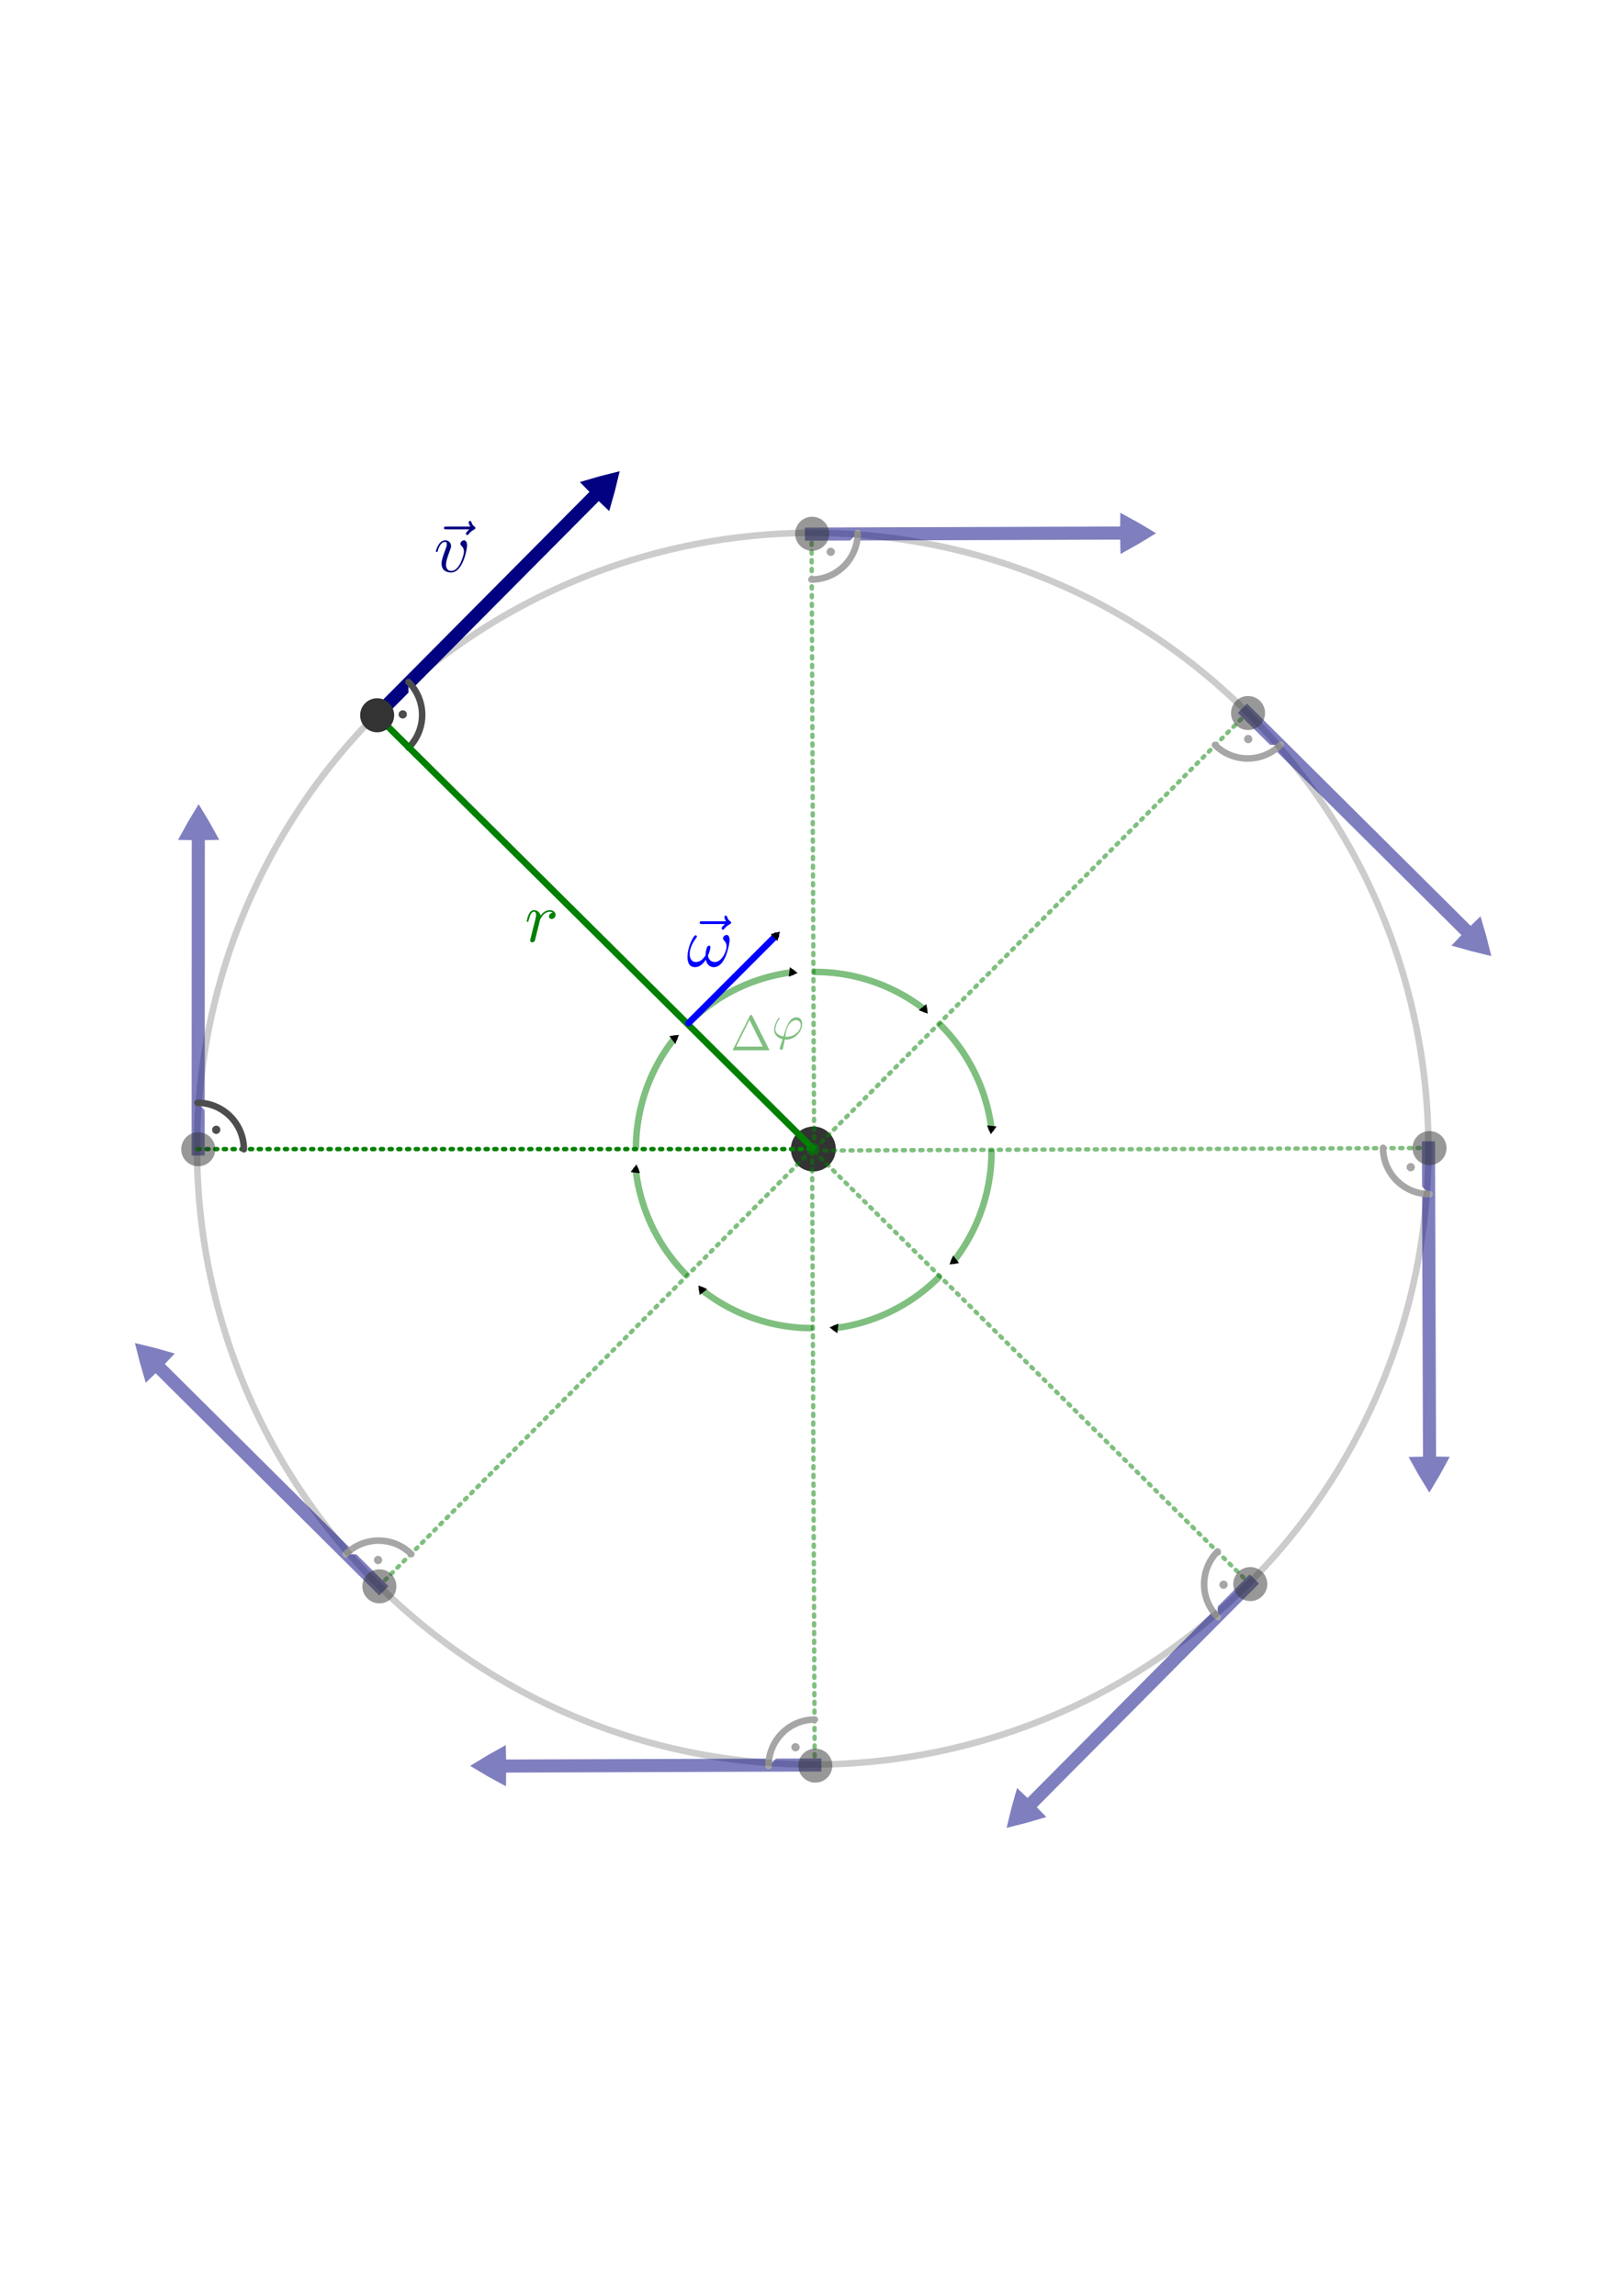 <?xml version="1.0" encoding="UTF-8" standalone="no"?>
<!-- Created with Inkscape (http://www.inkscape.org/) -->

<svg
   xmlns:dc="http://purl.org/dc/elements/1.1/"
   xmlns:cc="http://creativecommons.org/ns#"
   xmlns:rdf="http://www.w3.org/1999/02/22-rdf-syntax-ns#"
   xmlns:svg="http://www.w3.org/2000/svg"
   xmlns="http://www.w3.org/2000/svg"
   xmlns:xlink="http://www.w3.org/1999/xlink"
   xmlns:inkscape="http://www.inkscape.org/namespaces/inkscape"
   version="1.1"
   width="744.094"
   height="1052.362"
   id="svg2">
  <title
     id="title12397">Radialbeschleunigung</title>
  <defs
     id="defs4">
    <marker
       refX="0"
       refY="0"
       orient="auto"
       id="TriangleInS"
       style="overflow:visible">
      <path
         d="m 5.77,0 -8.65,5 0,-10 8.65,5 z"
         inkscape:connector-curvature="0"
         transform="scale(-0.2,-0.2)"
         id="path10578"
         style="fill-rule:evenodd;stroke:#000000;stroke-width:1pt" />
    </marker>
    <marker
       refX="0"
       refY="0"
       orient="auto"
       id="TriangleOutS"
       style="overflow:visible">
      <path
         d="m 5.77,0 -8.65,5 0,-10 8.65,5 z"
         inkscape:connector-curvature="0"
         transform="scale(0.2,0.2)"
         id="path50148"
         style="fill-rule:evenodd;stroke:#000000;stroke-width:1pt" />
    </marker>
    <linearGradient
       id="linearGradient42045">
      <stop
         id="stop42047"
         style="stop-color:#ffffff;stop-opacity:0"
         offset="0" />
      <stop
         id="stop42049"
         style="stop-color:#000000;stop-opacity:1"
         offset="1" />
    </linearGradient>
    <inkscape:path-effect
       effect="spiro"
       id="path-effect3368" />
    <linearGradient
       id="linearGradient3632">
      <stop
         id="stop3634"
         style="stop-color:#ebebeb;stop-opacity:0.697"
         offset="0" />
      <stop
         id="stop3636"
         style="stop-color:#6c7e7c;stop-opacity:1"
         offset="1" />
    </linearGradient>
    <linearGradient
       id="linearGradient2830">
      <stop
         id="stop2832"
         style="stop-color:#0e0e0e;stop-opacity:1"
         offset="0" />
      <stop
         id="stop2834"
         style="stop-color:#6a6a6a;stop-opacity:1"
         offset="1" />
    </linearGradient>
    <linearGradient
       id="linearGradient42045-8">
      <stop
         id="stop42047-7"
         style="stop-color:#ffffff;stop-opacity:0"
         offset="0" />
      <stop
         id="stop42049-8"
         style="stop-color:#000000;stop-opacity:1"
         offset="1" />
    </linearGradient>
    <inkscape:path-effect
       effect="spiro"
       id="path-effect3368-9" />
    <linearGradient
       id="linearGradient3632-5">
      <stop
         id="stop3634-6"
         style="stop-color:#ebebeb;stop-opacity:1"
         offset="0" />
      <stop
         id="stop3636-1"
         style="stop-color:#ffffff;stop-opacity:0"
         offset="1" />
    </linearGradient>
    <linearGradient
       id="linearGradient2830-0">
      <stop
         id="stop2832-5"
         style="stop-color:#0e0e0e;stop-opacity:0.746"
         offset="0" />
      <stop
         id="stop2834-2"
         style="stop-color:#ffffff;stop-opacity:1"
         offset="1" />
    </linearGradient>
    <radialGradient
       cx="1856.591"
       cy="1368.978"
       r="246.82"
       fx="1856.591"
       fy="1368.978"
       id="radialGradient8766"
       xlink:href="#linearGradient2830"
       gradientUnits="userSpaceOnUse"
       gradientTransform="matrix(1,0,0,0.357,0,880.821)" />
    <marker
       refX="0"
       refY="0"
       orient="auto"
       id="TriangleOutM"
       style="overflow:visible">
      <path
         d="m 5.77,0 -8.65,5 0,-10 8.65,5 z"
         inkscape:connector-curvature="0"
         transform="scale(0.4,0.4)"
         id="path5368"
         style="fill-rule:evenodd;stroke:#000000;stroke-width:1pt;marker-start:none" />
    </marker>
    <marker
       refX="0"
       refY="0"
       orient="auto"
       id="marker9321"
       style="overflow:visible">
      <path
         d="m 5.77,0 -8.65,5 0,-10 8.65,5 z"
         inkscape:connector-curvature="0"
         transform="scale(0.4,0.4)"
         id="path9323"
         style="fill-rule:evenodd;stroke:#000000;stroke-width:1pt;marker-start:none" />
    </marker>
    <marker
       refX="0"
       refY="0"
       orient="auto"
       id="TriangleInM"
       style="overflow:visible">
      <path
         d="m 5.77,0 -8.65,5 0,-10 8.65,5 z"
         inkscape:connector-curvature="0"
         transform="scale(-0.4,-0.4)"
         id="path68768"
         style="fill-rule:evenodd;stroke:#000000;stroke-width:1pt;marker-start:none" />
    </marker>
    <marker
       refX="0"
       refY="0"
       orient="auto"
       id="marker9327"
       style="overflow:visible">
      <path
         d="m 5.77,0 -8.65,5 0,-10 8.65,5 z"
         inkscape:connector-curvature="0"
         transform="scale(0.4,0.4)"
         id="path9329"
         style="fill-rule:evenodd;stroke:#000000;stroke-width:1pt;marker-start:none" />
    </marker>
    <marker
       refX="0"
       refY="0"
       orient="auto"
       id="marker9331"
       style="overflow:visible">
      <path
         d="m 5.77,0 -8.65,5 0,-10 8.65,5 z"
         inkscape:connector-curvature="0"
         transform="scale(-0.4,-0.4)"
         id="path9333"
         style="fill-rule:evenodd;stroke:#000000;stroke-width:1pt;marker-start:none" />
    </marker>
    <marker
       refX="0"
       refY="0"
       orient="auto"
       id="marker9335"
       style="overflow:visible">
      <path
         d="m 5.77,0 -8.65,5 0,-10 8.65,5 z"
         inkscape:connector-curvature="0"
         transform="scale(0.4,0.4)"
         id="path9337"
         style="fill-rule:evenodd;stroke:#000000;stroke-width:1pt;marker-start:none" />
    </marker>
    <radialGradient
       cx="1856.591"
       cy="1368.978"
       r="246.82"
       fx="1856.591"
       fy="1368.978"
       id="radialGradient9594"
       xlink:href="#linearGradient2830"
       gradientUnits="userSpaceOnUse"
       gradientTransform="matrix(1,0,0,0.357,0,880.821)" />
    <marker
       refX="0"
       refY="0"
       orient="auto"
       id="TriangleOutM-9"
       style="overflow:visible">
      <path
         d="m 5.77,0 -8.65,5 0,-10 8.65,5 z"
         inkscape:connector-curvature="0"
         transform="scale(0.4,0.4)"
         id="path5368-5"
         style="fill-rule:evenodd;stroke:#000000;stroke-width:1pt;marker-start:none" />
    </marker>
    <radialGradient
       cx="1856.591"
       cy="1368.978"
       r="246.82"
       fx="1856.591"
       fy="1368.978"
       id="radialGradient11995"
       xlink:href="#linearGradient2830"
       gradientUnits="userSpaceOnUse"
       gradientTransform="matrix(1,0,0,0.357,0,880.821)" />
    <radialGradient
       cx="1856.591"
       cy="1368.978"
       r="246.82"
       fx="1856.591"
       fy="1368.978"
       id="radialGradient12093"
       xlink:href="#linearGradient2830"
       gradientUnits="userSpaceOnUse"
       gradientTransform="matrix(1,0,0,0.357,0,880.821)" />
    <radialGradient
       cx="1856.591"
       cy="1368.978"
       r="246.82"
       fx="1856.591"
       fy="1368.978"
       id="radialGradient12095"
       xlink:href="#linearGradient2830"
       gradientUnits="userSpaceOnUse"
       gradientTransform="matrix(1,0,0,0.357,0,880.821)" />
    <radialGradient
       cx="1856.591"
       cy="1368.978"
       r="246.82"
       fx="1856.591"
       fy="1368.978"
       id="radialGradient12097"
       xlink:href="#linearGradient2830"
       gradientUnits="userSpaceOnUse"
       gradientTransform="matrix(1,0,0,0.357,0,880.821)" />
    <radialGradient
       cx="1856.591"
       cy="1368.978"
       r="246.82"
       fx="1856.591"
       fy="1368.978"
       id="radialGradient12099"
       xlink:href="#linearGradient2830"
       gradientUnits="userSpaceOnUse"
       gradientTransform="matrix(1,0,0,0.357,0,880.821)" />
    <radialGradient
       cx="1856.591"
       cy="1368.978"
       r="246.82"
       fx="1856.591"
       fy="1368.978"
       id="radialGradient12101"
       xlink:href="#linearGradient2830"
       gradientUnits="userSpaceOnUse"
       gradientTransform="matrix(1,0,0,0.357,0,880.821)" />
    <radialGradient
       cx="1856.591"
       cy="1368.978"
       r="246.82"
       fx="1856.591"
       fy="1368.978"
       id="radialGradient12103"
       xlink:href="#linearGradient2830"
       gradientUnits="userSpaceOnUse"
       gradientTransform="matrix(1,0,0,0.357,0,880.821)" />
    <radialGradient
       cx="1856.591"
       cy="1368.978"
       r="246.82"
       fx="1856.591"
       fy="1368.978"
       id="radialGradient12105"
       xlink:href="#linearGradient2830"
       gradientUnits="userSpaceOnUse"
       gradientTransform="matrix(1,0,0,0.357,0,880.821)" />
    <radialGradient
       cx="1856.591"
       cy="1368.978"
       r="246.82"
       fx="1856.591"
       fy="1368.978"
       id="radialGradient12107"
       xlink:href="#linearGradient2830"
       gradientUnits="userSpaceOnUse"
       gradientTransform="matrix(1,0,0,0.357,0,880.821)" />
    <radialGradient
       cx="1856.591"
       cy="1368.978"
       r="246.82"
       fx="1856.591"
       fy="1368.978"
       id="radialGradient12109"
       xlink:href="#linearGradient2830"
       gradientUnits="userSpaceOnUse"
       gradientTransform="matrix(1,0,0,0.357,0,880.821)" />
    <radialGradient
       cx="1856.591"
       cy="1368.978"
       r="246.82"
       fx="1856.591"
       fy="1368.978"
       id="radialGradient12111"
       xlink:href="#linearGradient2830"
       gradientUnits="userSpaceOnUse"
       gradientTransform="matrix(1,0,0,0.357,0,880.821)" />
    <radialGradient
       cx="1856.591"
       cy="1368.978"
       r="246.82"
       fx="1856.591"
       fy="1368.978"
       id="radialGradient12113"
       xlink:href="#linearGradient2830"
       gradientUnits="userSpaceOnUse"
       gradientTransform="matrix(1,0,0,0.357,0,880.821)" />
    <radialGradient
       cx="1856.591"
       cy="1368.978"
       r="246.82"
       fx="1856.591"
       fy="1368.978"
       id="radialGradient12115"
       xlink:href="#linearGradient2830"
       gradientUnits="userSpaceOnUse"
       gradientTransform="matrix(1,0,0,0.357,0,880.821)" />
    <radialGradient
       cx="1856.591"
       cy="1368.978"
       r="246.82"
       fx="1856.591"
       fy="1368.978"
       id="radialGradient12117"
       xlink:href="#linearGradient2830"
       gradientUnits="userSpaceOnUse"
       gradientTransform="matrix(1,0,0,0.357,0,880.821)" />
    <radialGradient
       cx="1856.591"
       cy="1368.978"
       r="246.82"
       fx="1856.591"
       fy="1368.978"
       id="radialGradient12119"
       xlink:href="#linearGradient2830"
       gradientUnits="userSpaceOnUse"
       gradientTransform="matrix(1,0,0,0.357,0,880.821)" />
    <radialGradient
       cx="1856.591"
       cy="1368.978"
       r="246.82"
       fx="1856.591"
       fy="1368.978"
       id="radialGradient12121"
       xlink:href="#linearGradient2830"
       gradientUnits="userSpaceOnUse"
       gradientTransform="matrix(1,0,0,0.357,0,880.821)" />
    <radialGradient
       cx="1856.591"
       cy="1368.978"
       r="246.82"
       fx="1856.591"
       fy="1368.978"
       id="radialGradient12123"
       xlink:href="#linearGradient2830"
       gradientUnits="userSpaceOnUse"
       gradientTransform="matrix(1,0,0,0.357,0,880.821)" />
    <radialGradient
       cx="1856.591"
       cy="1368.978"
       r="246.82"
       fx="1856.591"
       fy="1368.978"
       id="radialGradient12125"
       xlink:href="#linearGradient2830"
       gradientUnits="userSpaceOnUse"
       gradientTransform="matrix(1,0,0,0.357,0,880.821)" />
    <radialGradient
       cx="1856.591"
       cy="1368.978"
       r="246.82"
       fx="1856.591"
       fy="1368.978"
       id="radialGradient12196"
       xlink:href="#linearGradient2830"
       gradientUnits="userSpaceOnUse"
       gradientTransform="matrix(1,0,0,0.357,0,880.821)" />
    <radialGradient
       cx="1856.591"
       cy="1368.978"
       r="246.82"
       fx="1856.591"
       fy="1368.978"
       id="radialGradient12326"
       xlink:href="#linearGradient2830"
       gradientUnits="userSpaceOnUse"
       gradientTransform="matrix(1,0,0,0.357,0,880.821)" />
    <radialGradient
       cx="1856.591"
       cy="1368.978"
       r="246.82"
       fx="1856.591"
       fy="1368.978"
       id="radialGradient12456"
       xlink:href="#linearGradient2830"
       gradientUnits="userSpaceOnUse"
       gradientTransform="matrix(1,0,0,0.357,0,880.821)" />
    <radialGradient
       cx="1856.591"
       cy="1368.978"
       r="246.82"
       fx="1856.591"
       fy="1368.978"
       id="radialGradient12586"
       xlink:href="#linearGradient2830"
       gradientUnits="userSpaceOnUse"
       gradientTransform="matrix(1,0,0,0.357,0,880.821)" />
    <radialGradient
       cx="1856.591"
       cy="1368.978"
       r="246.82"
       fx="1856.591"
       fy="1368.978"
       id="radialGradient12875"
       xlink:href="#linearGradient2830"
       gradientUnits="userSpaceOnUse"
       gradientTransform="matrix(1,0,0,0.357,0,880.821)" />
    <radialGradient
       cx="1856.591"
       cy="1368.978"
       r="246.82"
       fx="1856.591"
       fy="1368.978"
       id="radialGradient12877"
       xlink:href="#linearGradient2830"
       gradientUnits="userSpaceOnUse"
       gradientTransform="matrix(1,0,0,0.357,0,880.821)" />
    <radialGradient
       cx="1856.591"
       cy="1368.978"
       r="246.82"
       fx="1856.591"
       fy="1368.978"
       id="radialGradient12959"
       xlink:href="#linearGradient2830"
       gradientUnits="userSpaceOnUse"
       gradientTransform="matrix(1,0,0,0.357,0,880.821)" />
    <radialGradient
       cx="1856.591"
       cy="1368.978"
       r="246.82"
       fx="1856.591"
       fy="1368.978"
       id="radialGradient12979"
       xlink:href="#linearGradient2830"
       gradientUnits="userSpaceOnUse"
       gradientTransform="matrix(1,0,0,0.357,0,880.821)" />
    <radialGradient
       cx="1856.591"
       cy="1368.978"
       r="246.82"
       fx="1856.591"
       fy="1368.978"
       id="radialGradient12981"
       xlink:href="#linearGradient2830"
       gradientUnits="userSpaceOnUse"
       gradientTransform="matrix(1,0,0,0.357,0,880.821)" />
    <radialGradient
       cx="1856.591"
       cy="1368.978"
       r="246.82"
       fx="1856.591"
       fy="1368.978"
       id="radialGradient13263"
       xlink:href="#linearGradient2830"
       gradientUnits="userSpaceOnUse"
       gradientTransform="matrix(1,0,0,0.357,0,880.821)" />
    <radialGradient
       cx="1856.591"
       cy="1368.978"
       r="246.82"
       fx="1856.591"
       fy="1368.978"
       id="radialGradient13297"
       xlink:href="#linearGradient2830"
       gradientUnits="userSpaceOnUse"
       gradientTransform="matrix(1,0,0,0.357,0,880.821)" />
    <radialGradient
       cx="1856.591"
       cy="1368.978"
       r="246.82"
       fx="1856.591"
       fy="1368.978"
       id="radialGradient13331"
       xlink:href="#linearGradient2830"
       gradientUnits="userSpaceOnUse"
       gradientTransform="matrix(1,0,0,0.357,0,880.821)" />
    <radialGradient
       cx="1856.591"
       cy="1368.978"
       r="246.82"
       fx="1856.591"
       fy="1368.978"
       id="radialGradient13365"
       xlink:href="#linearGradient2830"
       gradientUnits="userSpaceOnUse"
       gradientTransform="matrix(1,0,0,0.357,0,880.821)" />
    <radialGradient
       cx="1856.591"
       cy="1368.978"
       r="246.82"
       fx="1856.591"
       fy="1368.978"
       id="radialGradient13399"
       xlink:href="#linearGradient2830"
       gradientUnits="userSpaceOnUse"
       gradientTransform="matrix(1,0,0,0.357,0,880.821)" />
    <radialGradient
       cx="1856.591"
       cy="1368.978"
       r="246.82"
       fx="1856.591"
       fy="1368.978"
       id="radialGradient13778"
       xlink:href="#linearGradient2830"
       gradientUnits="userSpaceOnUse"
       gradientTransform="matrix(1,0,0,0.357,0,880.821)" />
    <radialGradient
       cx="1856.591"
       cy="1368.978"
       r="246.82"
       fx="1856.591"
       fy="1368.978"
       id="radialGradient13780"
       xlink:href="#linearGradient2830"
       gradientUnits="userSpaceOnUse"
       gradientTransform="matrix(1,0,0,0.357,0,880.821)" />
    <radialGradient
       cx="1856.591"
       cy="1368.978"
       r="246.82"
       fx="1856.591"
       fy="1368.978"
       id="radialGradient13782"
       xlink:href="#linearGradient2830"
       gradientUnits="userSpaceOnUse"
       gradientTransform="matrix(1,0,0,0.357,0,880.821)" />
    <radialGradient
       cx="1856.591"
       cy="1368.978"
       r="246.82"
       fx="1856.591"
       fy="1368.978"
       id="radialGradient13784"
       xlink:href="#linearGradient2830"
       gradientUnits="userSpaceOnUse"
       gradientTransform="matrix(1,0,0,0.357,0,880.821)" />
    <radialGradient
       cx="1856.591"
       cy="1368.978"
       r="246.82"
       fx="1856.591"
       fy="1368.978"
       id="radialGradient14908"
       xlink:href="#linearGradient2830"
       gradientUnits="userSpaceOnUse"
       gradientTransform="matrix(1,0,0,0.357,0,880.821)" />
    <radialGradient
       cx="1856.591"
       cy="1368.978"
       r="246.82"
       fx="1856.591"
       fy="1368.978"
       id="radialGradient19072"
       xlink:href="#linearGradient2830"
       gradientUnits="userSpaceOnUse"
       gradientTransform="matrix(1,0,0,0.357,0,880.821)" />
    <radialGradient
       cx="1856.591"
       cy="1368.978"
       r="246.82"
       fx="1856.591"
       fy="1368.978"
       id="radialGradient19106"
       xlink:href="#linearGradient2830"
       gradientUnits="userSpaceOnUse"
       gradientTransform="matrix(1,0,0,0.357,0,880.821)" />
    <radialGradient
       cx="1856.591"
       cy="1368.978"
       r="246.82"
       fx="1856.591"
       fy="1368.978"
       id="radialGradient19140"
       xlink:href="#linearGradient2830"
       gradientUnits="userSpaceOnUse"
       gradientTransform="matrix(1,0,0,0.357,0,880.821)" />
    <radialGradient
       cx="1856.591"
       cy="1368.978"
       r="246.82"
       fx="1856.591"
       fy="1368.978"
       id="radialGradient19174"
       xlink:href="#linearGradient2830"
       gradientUnits="userSpaceOnUse"
       gradientTransform="matrix(1,0,0,0.357,0,880.821)" />
    <radialGradient
       cx="1856.591"
       cy="1368.978"
       r="246.82"
       fx="1856.591"
       fy="1368.978"
       id="radialGradient19208"
       xlink:href="#linearGradient2830"
       gradientUnits="userSpaceOnUse"
       gradientTransform="matrix(1,0,0,0.357,0,880.821)" />
    <radialGradient
       cx="1856.591"
       cy="1368.978"
       r="246.82"
       fx="1856.591"
       fy="1368.978"
       id="radialGradient19546"
       xlink:href="#linearGradient2830"
       gradientUnits="userSpaceOnUse"
       gradientTransform="matrix(1,0,0,0.357,0,880.821)" />
    <radialGradient
       cx="1856.591"
       cy="1368.978"
       r="246.82"
       fx="1856.591"
       fy="1368.978"
       id="radialGradient19548"
       xlink:href="#linearGradient2830"
       gradientUnits="userSpaceOnUse"
       gradientTransform="matrix(1,0,0,0.357,0,880.821)" />
    <radialGradient
       cx="1856.591"
       cy="1368.978"
       r="246.82"
       fx="1856.591"
       fy="1368.978"
       id="radialGradient19550"
       xlink:href="#linearGradient2830"
       gradientUnits="userSpaceOnUse"
       gradientTransform="matrix(1,0,0,0.357,0,880.821)" />
    <radialGradient
       cx="1856.591"
       cy="1368.978"
       r="246.82"
       fx="1856.591"
       fy="1368.978"
       id="radialGradient19552"
       xlink:href="#linearGradient2830"
       gradientUnits="userSpaceOnUse"
       gradientTransform="matrix(1,0,0,0.357,0,880.821)" />
    <radialGradient
       cx="1856.591"
       cy="1368.978"
       r="246.82"
       fx="1856.591"
       fy="1368.978"
       id="radialGradient19554"
       xlink:href="#linearGradient2830"
       gradientUnits="userSpaceOnUse"
       gradientTransform="matrix(1,0,0,0.357,0,880.821)" />
    <radialGradient
       cx="1856.591"
       cy="1368.978"
       r="246.82"
       fx="1856.591"
       fy="1368.978"
       id="radialGradient19899"
       xlink:href="#linearGradient2830"
       gradientUnits="userSpaceOnUse"
       gradientTransform="matrix(1,0,0,0.357,0,880.821)" />
    <radialGradient
       cx="1856.591"
       cy="1368.978"
       r="246.82"
       fx="1856.591"
       fy="1368.978"
       id="radialGradient19933"
       xlink:href="#linearGradient2830"
       gradientUnits="userSpaceOnUse"
       gradientTransform="matrix(1,0,0,0.357,0,880.821)" />
    <radialGradient
       cx="1856.591"
       cy="1368.978"
       r="246.82"
       fx="1856.591"
       fy="1368.978"
       id="radialGradient19967"
       xlink:href="#linearGradient2830"
       gradientUnits="userSpaceOnUse"
       gradientTransform="matrix(1,0,0,0.357,0,880.821)" />
    <radialGradient
       cx="1856.591"
       cy="1368.978"
       r="246.82"
       fx="1856.591"
       fy="1368.978"
       id="radialGradient20001"
       xlink:href="#linearGradient2830"
       gradientUnits="userSpaceOnUse"
       gradientTransform="matrix(1,0,0,0.357,0,880.821)" />
    <radialGradient
       cx="1856.591"
       cy="1368.978"
       r="246.82"
       fx="1856.591"
       fy="1368.978"
       id="radialGradient20035"
       xlink:href="#linearGradient2830"
       gradientUnits="userSpaceOnUse"
       gradientTransform="matrix(1,0,0,0.357,0,880.821)" />
    <radialGradient
       cx="641.447"
       cy="340.25"
       r="245.202"
       fx="641.447"
       fy="340.25"
       id="radialGradient4170"
       xlink:href="#linearGradient3632"
       gradientUnits="userSpaceOnUse" />
    <radialGradient
       cx="641.447"
       cy="340.25"
       r="245.202"
       fx="641.447"
       fy="340.25"
       id="radialGradient4170-0"
       xlink:href="#linearGradient3632-9"
       gradientUnits="userSpaceOnUse" />
    <linearGradient
       id="linearGradient3632-9">
      <stop
         id="stop3634-68"
         style="stop-color:#ebebeb;stop-opacity:0.697"
         offset="0" />
      <stop
         id="stop3636-17"
         style="stop-color:#6c7e7c;stop-opacity:1"
         offset="1" />
    </linearGradient>
    <radialGradient
       cx="641.447"
       cy="340.25"
       r="245.202"
       fx="641.447"
       fy="340.25"
       id="radialGradient4716"
       xlink:href="#linearGradient3632-9"
       gradientUnits="userSpaceOnUse" />
  </defs>
  <g
     id="layer1">
    <g
       transform="matrix(3.975,0,0,3.975,-770.492,356.283)"
       id="g40373">
      <defs
         id="defs40375">
        <g
           id="g40377">
          <symbol
             id="symbol40379"
             style="overflow:visible">
            <path
               d="M 7.062,-2.328 C 7.078,-2.375 7.109,-2.438 7.109,-2.469 c 0,0 0,-0.109 -0.125,-0.109 -0.094,0 -0.109,0.062 -0.125,0.125 -0.656,1.469 -1.016,2.141 -2.719,2.141 l -1.453,0 c -0.141,0 -0.172,0 -0.219,0 -0.109,-0.016 -0.141,-0.031 -0.141,-0.109 0,-0.031 0,-0.047 0.047,-0.219 L 3.062,-3.375 l 0.984,0 c 0.844,0 0.844,0.219 0.844,0.469 0,0.062 0,0.188 -0.062,0.484 C 4.812,-2.375 4.797,-2.344 4.797,-2.312 c 0,0.047 0.031,0.109 0.125,0.109 C 5,-2.203 5.031,-2.25 5.078,-2.406 l 0.562,-2.328 c 0,-0.062 -0.047,-0.109 -0.125,-0.109 -0.078,0 -0.109,0.062 -0.125,0.172 -0.219,0.766 -0.391,1 -1.312,1 l -0.938,0 0.594,-2.406 C 3.828,-6.438 3.844,-6.469 4.281,-6.469 l 1.406,0 c 1.203,0 1.516,0.281 1.516,1.109 0,0.234 0,0.25 -0.047,0.531 0,0.047 -0.016,0.125 -0.016,0.172 0,0.047 0.031,0.125 0.125,0.125 0.109,0 0.125,-0.062 0.141,-0.25 L 7.609,-6.516 C 7.641,-6.781 7.594,-6.781 7.344,-6.781 l -5.047,0 c -0.188,0 -0.297,0 -0.297,0.203 0,0.109 0.094,0.109 0.281,0.109 0.375,0 0.656,0 0.656,0.172 0,0.047 0,0.062 -0.062,0.25 L 1.562,-0.781 c -0.094,0.391 -0.109,0.469 -0.906,0.469 -0.172,0 -0.281,0 -0.281,0.188 C 0.375,0 0.469,0 0.656,0 l 5.172,0 c 0.234,0 0.25,-0.016 0.312,-0.172 z m 0,0"
               inkscape:connector-curvature="0"
               id="path40381"
               style="stroke:none" />
          </symbol>
          <symbol
             id="symbol40383"
             style="overflow:visible">
            <path
               d="m 1.906,-0.531 c 0,-0.281 -0.234,-0.531 -0.516,-0.531 -0.297,0 -0.531,0.25 -0.531,0.531 C 0.859,-0.234 1.094,0 1.391,0 1.672,0 1.906,-0.234 1.906,-0.531 z m 0,0"
               inkscape:connector-curvature="0"
               id="path40385"
               style="stroke:none" />
          </symbol>
          <symbol
             id="symbol40387"
             style="overflow:visible">
            <path
               d="m 1.938,1.094 c -0.453,0 -0.516,0 -0.516,-0.297 l 0,-1.125 C 1.453,-0.297 1.781,0.062 2.359,0.062 3.281,0.062 4.062,-0.625 4.062,-1.5 c 0,-0.859 -0.703,-1.578 -1.594,-1.578 -0.391,0 -0.797,0.156 -1.078,0.438 l 0,-0.438 L 0.344,-3 l 0,0.25 c 0.484,0 0.516,0.047 0.516,0.328 l 0,3.219 c 0,0.297 -0.062,0.297 -0.516,0.297 l 0,0.266 c 0.016,0 0.5,-0.031 0.797,-0.031 0.25,0 0.734,0.016 0.797,0.031 z M 1.422,-2.328 C 1.625,-2.672 2.031,-2.844 2.391,-2.844 c 0.594,0 1.047,0.609 1.047,1.344 0,0.797 -0.531,1.375 -1.109,1.375 -0.625,0 -0.891,-0.531 -0.906,-0.578 z m 0,0"
               inkscape:connector-curvature="0"
               id="path40389"
               style="stroke:none" />
          </symbol>
          <symbol
             id="symbol40391"
             style="overflow:visible">
            <path
               d="m 3.688,-1.484 c 0,-0.875 -0.75,-1.625 -1.703,-1.625 -0.969,0 -1.719,0.75 -1.719,1.625 0,0.859 0.766,1.547 1.719,1.547 0.938,0 1.703,-0.688 1.703,-1.547 z M 1.984,-0.156 c -0.266,0 -0.641,-0.078 -0.875,-0.422 -0.188,-0.281 -0.203,-0.641 -0.203,-0.969 0,-0.297 0,-0.719 0.25,-1.016 0.172,-0.203 0.469,-0.344 0.828,-0.344 0.406,0 0.703,0.188 0.859,0.406 0.188,0.266 0.203,0.625 0.203,0.953 0,0.328 -0.016,0.703 -0.219,0.984 -0.188,0.266 -0.5,0.406 -0.844,0.406 z m 0,0"
               inkscape:connector-curvature="0"
               id="path40393"
               style="stroke:none" />
          </symbol>
          <symbol
             id="symbol40395"
             style="overflow:visible">
            <path
               d="m 1.406,-2.75 1.078,0 0,-0.25 -1.078,0 0,-1.281 -0.25,0 c 0,0.625 -0.281,1.312 -0.953,1.328 l 0,0.203 0.641,0 0,1.875 c 0,0.781 0.594,0.938 0.984,0.938 0.469,0 0.781,-0.391 0.781,-0.938 l 0,-0.391 -0.234,0 0,0.375 c 0,0.484 -0.219,0.734 -0.5,0.734 -0.469,0 -0.469,-0.578 -0.469,-0.703 z m 0,0"
               inkscape:connector-curvature="0"
               id="path40397"
               style="stroke:none" />
          </symbol>
          <symbol
             id="symbol40399"
             style="overflow:visible">
            <path
               d="m 1.578,-0.391 c 0,-0.25 -0.203,-0.406 -0.391,-0.406 -0.234,0 -0.406,0.188 -0.406,0.391 0,0.25 0.203,0.406 0.391,0.406 0.234,0 0.406,-0.188 0.406,-0.391 z m 0,0"
               inkscape:connector-curvature="0"
               id="path40401"
               style="stroke:none" />
          </symbol>
          <symbol
             id="symbol40403"
             style="overflow:visible">
            <path
               d="m 6.844,-3.266 c 0.156,0 0.344,0 0.344,-0.188 C 7.188,-3.656 7,-3.656 6.859,-3.656 l -5.969,0 c -0.141,0 -0.328,0 -0.328,0.203 0,0.188 0.188,0.188 0.328,0.188 z m 0.016,1.938 c 0.141,0 0.328,0 0.328,-0.203 0,-0.188 -0.188,-0.188 -0.344,-0.188 l -5.953,0 c -0.141,0 -0.328,0 -0.328,0.188 0,0.203 0.188,0.203 0.328,0.203 z m 0,0"
               inkscape:connector-curvature="0"
               id="path40405"
               style="stroke:none" />
          </symbol>
          <symbol
             id="symbol40407"
             style="overflow:visible">
            <path
               d="m 1.094,-3.422 0,2.672 c 0,0.438 -0.109,0.438 -0.781,0.438 l 0,0.312 c 0.359,-0.016 0.859,-0.031 1.141,-0.031 0.25,0 0.766,0.016 1.109,0.031 l 0,-0.312 c -0.672,0 -0.781,0 -0.781,-0.438 l 0,-1.844 C 1.781,-3.625 2.5,-4.188 3.125,-4.188 c 0.641,0 0.75,0.531 0.75,1.109 l 0,2.328 c 0,0.438 -0.109,0.438 -0.781,0.438 l 0,0.312 c 0.344,-0.016 0.859,-0.031 1.125,-0.031 0.25,0 0.781,0.016 1.109,0.031 l 0,-0.312 c -0.656,0 -0.766,0 -0.766,-0.438 l 0,-1.844 c 0,-1.031 0.703,-1.594 1.344,-1.594 0.625,0 0.734,0.531 0.734,1.109 l 0,2.328 c 0,0.438 -0.109,0.438 -0.781,0.438 l 0,0.312 c 0.344,-0.016 0.859,-0.031 1.125,-0.031 0.266,0 0.781,0.016 1.125,0.031 l 0,-0.312 c -0.516,0 -0.766,0 -0.781,-0.297 l 0,-1.906 c 0,-0.859 0,-1.156 -0.312,-1.516 -0.141,-0.172 -0.469,-0.375 -1.047,-0.375 -0.828,0 -1.281,0.594 -1.438,0.984 C 4.391,-4.297 3.656,-4.406 3.203,-4.406 2.469,-4.406 2,-3.984 1.719,-3.359 l 0,-1.047 -1.406,0.109 0,0.312 c 0.703,0 0.781,0.062 0.781,0.562 z m 0,0"
               inkscape:connector-curvature="0"
               id="path40409"
               style="stroke:none" />
          </symbol>
          <symbol
             id="symbol40411"
             style="overflow:visible">
            <path
               d="m 3.312,-0.75 c 0.047,0.391 0.312,0.812 0.781,0.812 0.219,0 0.828,-0.141 0.828,-0.953 l 0,-0.562 -0.25,0 0,0.562 c 0,0.578 -0.25,0.641 -0.359,0.641 -0.328,0 -0.375,-0.453 -0.375,-0.5 l 0,-1.984 c 0,-0.422 0,-0.812 -0.359,-1.188 C 3.188,-4.312 2.688,-4.469 2.219,-4.469 c -0.828,0 -1.516,0.469 -1.516,1.125 0,0.297 0.203,0.469 0.469,0.469 0.281,0 0.453,-0.203 0.453,-0.453 0,-0.125 -0.047,-0.453 -0.516,-0.453 C 1.391,-4.141 1.875,-4.25 2.188,-4.25 c 0.5,0 1.062,0.391 1.062,1.281 l 0,0.359 c -0.516,0.031 -1.203,0.062 -1.828,0.359 -0.75,0.344 -1,0.859 -1,1.297 0,0.812 0.969,1.062 1.594,1.062 0.656,0 1.109,-0.406 1.297,-0.859 z M 3.25,-2.391 l 0,1 c 0,0.938 -0.719,1.281 -1.172,1.281 -0.484,0 -0.891,-0.344 -0.891,-0.844 0,-0.547 0.422,-1.375 2.062,-1.438 z m 0,0"
               inkscape:connector-curvature="0"
               id="path40413"
               style="stroke:none" />
          </symbol>
          <symbol
             id="symbol40415"
             style="overflow:visible">
            <path
               d="M 2.859,-2.344 C 3.156,-2.719 3.531,-3.203 3.781,-3.469 4.094,-3.828 4.5,-3.984 4.969,-3.984 l 0,-0.312 c -0.266,0.016 -0.562,0.031 -0.828,0.031 -0.297,0 -0.828,-0.016 -0.953,-0.031 l 0,0.312 c 0.219,0.016 0.297,0.141 0.297,0.312 0,0.156 -0.109,0.281 -0.156,0.344 L 2.719,-2.547 1.938,-3.562 C 1.844,-3.656 1.844,-3.672 1.844,-3.734 c 0,-0.156 0.156,-0.25 0.344,-0.25 l 0,-0.312 c -0.25,0.016 -0.906,0.031 -1.078,0.031 -0.203,0 -0.672,-0.016 -0.938,-0.031 l 0,0.312 c 0.703,0 0.703,0 1.172,0.609 l 0.984,1.281 -0.938,1.188 C 0.922,-0.328 0.328,-0.312 0.125,-0.312 L 0.125,0 c 0.25,-0.016 0.562,-0.031 0.828,-0.031 0.281,0 0.703,0.016 0.938,0.031 l 0,-0.312 c -0.219,-0.031 -0.281,-0.156 -0.281,-0.312 0,-0.219 0.281,-0.547 0.891,-1.266 l 0.766,1 C 3.344,-0.781 3.469,-0.625 3.469,-0.562 c 0,0.094 -0.094,0.25 -0.359,0.25 l 0,0.312 C 3.406,-0.016 3.969,-0.031 4.188,-0.031 c 0.266,0 0.656,0.016 0.953,0.031 l 0,-0.312 c -0.531,0 -0.719,-0.016 -0.938,-0.312 z m 0,0"
               inkscape:connector-curvature="0"
               id="path40417"
               style="stroke:none" />
          </symbol>
        </g>
      </defs>
      <g
         id="g40419">
        <g
           id="g40421"
           style="fill:#000000;fill-opacity:1">
          <use
             id="use40423"
             x="223.432"
             y="134.765"
             width="1052.362"
             height="744.094"
             xlink:href="#textext-deb4a57a-0" />
        </g>
        <g
           id="g40425"
           style="fill:#000000;fill-opacity:1">
          <use
             id="use40427"
             x="230.786"
             y="136.259"
             width="1052.362"
             height="744.094"
             xlink:href="#textext-deb4a57a-2" />
        </g>
        <g
           id="g40429"
           style="fill:#000000;fill-opacity:1">
          <use
             id="use40431"
             x="235.403"
             y="136.259"
             width="1052.362"
             height="744.094"
             xlink:href="#textext-deb4a57a-3" />
          <use
             id="use40433"
             x="239.374"
             y="136.259"
             width="1052.362"
             height="744.094"
             xlink:href="#textext-deb4a57a-4" />
        </g>
        <g
           id="g40435"
           style="fill:#000000;fill-opacity:1">
          <use
             id="use40437"
             x="242.486"
             y="136.259"
             width="1052.362"
             height="744.094"
             xlink:href="#textext-deb4a57a-5" />
        </g>
        <g
           id="g40439"
           style="fill:#000000;fill-opacity:1">
          <use
             id="use40441"
             x="248.117"
             y="134.765"
             width="1052.362"
             height="744.094"
             xlink:href="#textext-deb4a57a-6" />
        </g>
        <g
           id="g40443"
           style="fill:#000000;fill-opacity:1">
          <use
             id="use40445"
             x="258.635"
             y="134.765"
             width="1052.362"
             height="744.094"
             xlink:href="#textext-deb4a57a-7" />
          <use
             id="use40447"
             x="266.937"
             y="134.765"
             width="1052.362"
             height="744.094"
             xlink:href="#textext-deb4a57a-8" />
          <use
             id="use40449"
             x="271.919"
             y="134.765"
             width="1052.362"
             height="744.094"
             xlink:href="#textext-deb4a57a-9" />
        </g>
        <g
           id="g40451"
           style="fill:#000000;fill-opacity:1">
          <use
             id="use40453"
             x="277.175"
             y="134.765"
             width="1052.362"
             height="744.094"
             xlink:href="#textext-deb4a57a-1" />
        </g>
      </g>
    </g>
    <g
       transform="matrix(3.391,0,0,3.391,-521.801,349.011)"
       id="g47369">
      <defs
         id="defs47371">
        <g
           id="g47373">
          <symbol
             id="symbol47375"
             style="overflow:visible">
            <path
               d="M 7.062,-2.328 C 7.078,-2.375 7.109,-2.438 7.109,-2.469 c 0,0 0,-0.109 -0.125,-0.109 -0.094,0 -0.109,0.062 -0.125,0.125 -0.656,1.469 -1.016,2.141 -2.719,2.141 l -1.453,0 c -0.141,0 -0.172,0 -0.219,0 -0.109,-0.016 -0.141,-0.031 -0.141,-0.109 0,-0.031 0,-0.047 0.047,-0.219 L 3.062,-3.375 l 0.984,0 c 0.844,0 0.844,0.219 0.844,0.469 0,0.062 0,0.188 -0.062,0.484 C 4.812,-2.375 4.797,-2.344 4.797,-2.312 c 0,0.047 0.031,0.109 0.125,0.109 C 5,-2.203 5.031,-2.25 5.078,-2.406 l 0.562,-2.328 c 0,-0.062 -0.047,-0.109 -0.125,-0.109 -0.078,0 -0.109,0.062 -0.125,0.172 -0.219,0.766 -0.391,1 -1.312,1 l -0.938,0 0.594,-2.406 C 3.828,-6.438 3.844,-6.469 4.281,-6.469 l 1.406,0 c 1.203,0 1.516,0.281 1.516,1.109 0,0.234 0,0.25 -0.047,0.531 0,0.047 -0.016,0.125 -0.016,0.172 0,0.047 0.031,0.125 0.125,0.125 0.109,0 0.125,-0.062 0.141,-0.25 L 7.609,-6.516 C 7.641,-6.781 7.594,-6.781 7.344,-6.781 l -5.047,0 c -0.188,0 -0.297,0 -0.297,0.203 0,0.109 0.094,0.109 0.281,0.109 0.375,0 0.656,0 0.656,0.172 0,0.047 0,0.062 -0.062,0.25 L 1.562,-0.781 c -0.094,0.391 -0.109,0.469 -0.906,0.469 -0.172,0 -0.281,0 -0.281,0.188 C 0.375,0 0.469,0 0.656,0 l 5.172,0 c 0.234,0 0.25,-0.016 0.312,-0.172 z m 0,0"
               inkscape:connector-curvature="0"
               id="path47377"
               style="stroke:none" />
          </symbol>
          <symbol
             id="symbol47379"
             style="overflow:visible">
            <path
               d="m 0.875,-0.594 c -0.031,0.156 -0.094,0.391 -0.094,0.438 0,0.172 0.141,0.266 0.297,0.266 0.125,0 0.297,-0.078 0.375,-0.281 0,-0.016 0.125,-0.484 0.188,-0.734 l 0.219,-0.891 C 1.906,-2.031 1.969,-2.25 2.031,-2.469 c 0.031,-0.172 0.109,-0.469 0.125,-0.5 0.141,-0.312 0.672,-1.219 1.625,-1.219 0.453,0 0.531,0.375 0.531,0.703 0,0.25 -0.062,0.531 -0.141,0.828 L 3.891,-1.5 3.688,-0.75 c -0.031,0.203 -0.125,0.547 -0.125,0.594 0,0.172 0.141,0.266 0.281,0.266 0.312,0 0.375,-0.25 0.453,-0.562 0.141,-0.562 0.516,-2.016 0.594,-2.406 0.031,-0.125 0.562,-1.328 1.656,-1.328 0.422,0 0.531,0.344 0.531,0.703 0,0.562 -0.422,1.703 -0.625,2.234 -0.078,0.234 -0.125,0.344 -0.125,0.547 0,0.469 0.344,0.812 0.812,0.812 0.938,0 1.312,-1.453 1.312,-1.531 0,-0.109 -0.094,-0.109 -0.125,-0.109 -0.094,0 -0.094,0.031 -0.141,0.188 -0.156,0.531 -0.469,1.234 -1.016,1.234 -0.172,0 -0.25,-0.094 -0.25,-0.328 0,-0.25 0.094,-0.484 0.188,-0.703 0.188,-0.531 0.609,-1.625 0.609,-2.203 0,-0.641 -0.406,-1.062 -1.156,-1.062 -0.734,0 -1.25,0.438 -1.625,0.969 0,-0.125 -0.031,-0.469 -0.312,-0.703 -0.25,-0.219 -0.562,-0.266 -0.812,-0.266 -0.906,0 -1.391,0.641 -1.562,0.875 -0.047,-0.578 -0.469,-0.875 -0.922,-0.875 -0.453,0 -0.641,0.391 -0.734,0.562 -0.172,0.359 -0.297,0.938 -0.297,0.969 0,0.109 0.094,0.109 0.109,0.109 0.109,0 0.109,-0.016 0.172,-0.234 0.172,-0.703 0.375,-1.188 0.734,-1.188 0.156,0 0.297,0.078 0.297,0.453 0,0.219 -0.031,0.328 -0.156,0.844 z m 0,0"
               inkscape:connector-curvature="0"
               id="path47381"
               style="stroke:none" />
          </symbol>
          <symbol
             id="symbol47383"
             style="overflow:visible">
            <path
               d="M 3.719,-3.766 C 3.531,-4.141 3.25,-4.406 2.797,-4.406 c -1.156,0 -2.391,1.469 -2.391,2.922 0,0.938 0.547,1.594 1.312,1.594 0.203,0 0.703,-0.047 1.297,-0.75 0.078,0.422 0.438,0.75 0.906,0.75 0.359,0 0.578,-0.234 0.75,-0.547 0.156,-0.359 0.297,-0.969 0.297,-0.984 0,-0.109 -0.094,-0.109 -0.125,-0.109 -0.094,0 -0.109,0.047 -0.141,0.188 -0.172,0.641 -0.344,1.234 -0.75,1.234 -0.281,0 -0.297,-0.266 -0.297,-0.453 0,-0.219 0.016,-0.312 0.125,-0.75 C 3.891,-1.719 3.906,-1.828 4,-2.203 L 4.359,-3.594 c 0.062,-0.281 0.062,-0.297 0.062,-0.344 0,-0.172 -0.109,-0.266 -0.281,-0.266 -0.25,0 -0.391,0.219 -0.422,0.438 z M 3.078,-1.188 C 3.016,-1 3.016,-0.984 2.875,-0.812 2.438,-0.266 2.031,-0.109 1.75,-0.109 c -0.5,0 -0.641,-0.547 -0.641,-0.938 0,-0.5 0.312,-1.719 0.547,-2.188 0.312,-0.578 0.75,-0.953 1.156,-0.953 0.641,0 0.781,0.812 0.781,0.875 0,0.062 -0.016,0.125 -0.031,0.172 z m 0,0"
               inkscape:connector-curvature="0"
               id="path47385"
               style="stroke:none" />
          </symbol>
          <symbol
             id="symbol47387"
             style="overflow:visible">
            <path
               d="M 3.328,-3.016 C 3.391,-3.266 3.625,-4.188 4.312,-4.188 c 0.047,0 0.297,0 0.5,0.125 C 4.531,-4 4.344,-3.766 4.344,-3.516 c 0,0.156 0.109,0.344 0.375,0.344 0.219,0 0.531,-0.172 0.531,-0.578 0,-0.516 -0.578,-0.656 -0.922,-0.656 -0.578,0 -0.922,0.531 -1.047,0.75 -0.25,-0.656 -0.781,-0.75 -1.078,-0.75 -1.031,0 -1.609,1.281 -1.609,1.531 0,0.109 0.109,0.109 0.125,0.109 0.078,0 0.109,-0.031 0.125,-0.109 0.344,-1.062 1,-1.312 1.344,-1.312 0.188,0 0.531,0.094 0.531,0.672 0,0.312 -0.172,0.969 -0.531,2.375 -0.156,0.609 -0.516,1.031 -0.953,1.031 -0.062,0 -0.281,0 -0.5,-0.125 0.25,-0.062 0.469,-0.266 0.469,-0.547 0,-0.266 -0.219,-0.344 -0.359,-0.344 -0.312,0 -0.547,0.25 -0.547,0.578 0,0.453 0.484,0.656 0.922,0.656 0.672,0 1.031,-0.703 1.047,-0.75 0.125,0.359 0.484,0.75 1.078,0.75 1.031,0 1.594,-1.281 1.594,-1.531 0,-0.109 -0.078,-0.109 -0.109,-0.109 -0.094,0 -0.109,0.047 -0.141,0.109 -0.328,1.078 -1,1.312 -1.312,1.312 -0.391,0 -0.547,-0.312 -0.547,-0.656 0,-0.219 0.047,-0.438 0.156,-0.875 z m 0,0"
               inkscape:connector-curvature="0"
               id="path47389"
               style="stroke:none" />
          </symbol>
          <symbol
             id="symbol47391"
             style="overflow:visible">
            <path
               d="m 1.906,-0.531 c 0,-0.281 -0.234,-0.531 -0.516,-0.531 -0.297,0 -0.531,0.25 -0.531,0.531 C 0.859,-0.234 1.094,0 1.391,0 1.672,0 1.906,-0.234 1.906,-0.531 z m 0,0"
               inkscape:connector-curvature="0"
               id="path47393"
               style="stroke:none" />
          </symbol>
          <symbol
             id="symbol47395"
             style="overflow:visible">
            <path
               d="m 4.672,-3.703 c 0,-0.547 -0.266,-0.703 -0.438,-0.703 -0.25,0 -0.5,0.266 -0.5,0.484 0,0.125 0.047,0.188 0.156,0.297 0.219,0.203 0.344,0.453 0.344,0.812 0,0.422 -0.609,2.703 -1.766,2.703 -0.516,0 -0.75,-0.344 -0.75,-0.875 0,-0.547 0.281,-1.281 0.578,-2.109 0.078,-0.172 0.125,-0.312 0.125,-0.5 0,-0.438 -0.312,-0.812 -0.812,-0.812 -0.938,0 -1.312,1.453 -1.312,1.531 0,0.109 0.094,0.109 0.109,0.109 0.109,0 0.109,-0.031 0.156,-0.188 0.297,-1 0.719,-1.234 1.016,-1.234 0.078,0 0.25,0 0.25,0.312 0,0.25 -0.109,0.531 -0.172,0.703 -0.438,1.156 -0.562,1.609 -0.562,2.047 0,1.078 0.875,1.234 1.328,1.234 1.672,0 2.25,-3.297 2.25,-3.812 z m 0,0"
               inkscape:connector-curvature="0"
               id="path47397"
               style="stroke:none" />
          </symbol>
          <symbol
             id="symbol47399"
             style="overflow:visible">
            <path
               d="m 1.938,1.094 c -0.453,0 -0.516,0 -0.516,-0.297 l 0,-1.125 C 1.453,-0.297 1.781,0.062 2.359,0.062 3.281,0.062 4.062,-0.625 4.062,-1.5 c 0,-0.859 -0.703,-1.578 -1.594,-1.578 -0.391,0 -0.797,0.156 -1.078,0.438 l 0,-0.438 L 0.344,-3 l 0,0.25 c 0.484,0 0.516,0.047 0.516,0.328 l 0,3.219 c 0,0.297 -0.062,0.297 -0.516,0.297 l 0,0.266 c 0.016,0 0.5,-0.031 0.797,-0.031 0.25,0 0.734,0.016 0.797,0.031 z M 1.422,-2.328 C 1.625,-2.672 2.031,-2.844 2.391,-2.844 c 0.594,0 1.047,0.609 1.047,1.344 0,0.797 -0.531,1.375 -1.109,1.375 -0.625,0 -0.891,-0.531 -0.906,-0.578 z m 0,0"
               inkscape:connector-curvature="0"
               id="path47401"
               style="stroke:none" />
          </symbol>
          <symbol
             id="symbol47403"
             style="overflow:visible">
            <path
               d="m 3.688,-1.484 c 0,-0.875 -0.75,-1.625 -1.703,-1.625 -0.969,0 -1.719,0.75 -1.719,1.625 0,0.859 0.766,1.547 1.719,1.547 0.938,0 1.703,-0.688 1.703,-1.547 z M 1.984,-0.156 c -0.266,0 -0.641,-0.078 -0.875,-0.422 -0.188,-0.281 -0.203,-0.641 -0.203,-0.969 0,-0.297 0,-0.719 0.25,-1.016 0.172,-0.203 0.469,-0.344 0.828,-0.344 0.406,0 0.703,0.188 0.859,0.406 0.188,0.266 0.203,0.625 0.203,0.953 0,0.328 -0.016,0.703 -0.219,0.984 -0.188,0.266 -0.5,0.406 -0.844,0.406 z m 0,0"
               inkscape:connector-curvature="0"
               id="path47405"
               style="stroke:none" />
          </symbol>
          <symbol
             id="symbol47407"
             style="overflow:visible">
            <path
               d="m 1.406,-2.75 1.078,0 0,-0.25 -1.078,0 0,-1.281 -0.25,0 c 0,0.625 -0.281,1.312 -0.953,1.328 l 0,0.203 0.641,0 0,1.875 c 0,0.781 0.594,0.938 0.984,0.938 0.469,0 0.781,-0.391 0.781,-0.938 l 0,-0.391 -0.234,0 0,0.375 c 0,0.484 -0.219,0.734 -0.5,0.734 -0.469,0 -0.469,-0.578 -0.469,-0.703 z m 0,0"
               inkscape:connector-curvature="0"
               id="path47409"
               style="stroke:none" />
          </symbol>
          <symbol
             id="symbol47411"
             style="overflow:visible">
            <path
               d="m 6.844,-3.266 c 0.156,0 0.344,0 0.344,-0.188 C 7.188,-3.656 7,-3.656 6.859,-3.656 l -5.969,0 c -0.141,0 -0.328,0 -0.328,0.203 0,0.188 0.188,0.188 0.328,0.188 z m 0.016,1.938 c 0.141,0 0.328,0 0.328,-0.203 0,-0.188 -0.188,-0.188 -0.344,-0.188 l -5.953,0 c -0.141,0 -0.328,0 -0.328,0.188 0,0.203 0.188,0.203 0.328,0.203 z m 0,0"
               inkscape:connector-curvature="0"
               id="path47413"
               style="stroke:none" />
          </symbol>
          <symbol
             id="symbol47415"
             style="overflow:visible">
            <path
               d="m 4.578,-3.188 c 0,-0.797 -0.047,-1.594 -0.391,-2.328 -0.453,-0.969 -1.281,-1.125 -1.688,-1.125 -0.609,0 -1.328,0.266 -1.75,1.188 -0.312,0.688 -0.359,1.469 -0.359,2.266 0,0.75 0.031,1.641 0.453,2.406 0.422,0.797 1.156,1 1.641,1 0.531,0 1.297,-0.203 1.734,-1.156 0.312,-0.688 0.359,-1.469 0.359,-2.25 z M 2.484,0 C 2.094,0 1.5,-0.25 1.328,-1.203 1.219,-1.797 1.219,-2.719 1.219,-3.312 c 0,-0.641 0,-1.297 0.078,-1.828 0.188,-1.188 0.938,-1.281 1.188,-1.281 0.328,0 0.984,0.188 1.172,1.172 0.109,0.562 0.109,1.312 0.109,1.938 0,0.75 0,1.422 -0.109,2.062 C 3.5,-0.297 2.938,0 2.484,0 z m 0,0"
               inkscape:connector-curvature="0"
               id="path47417"
               style="stroke:none" />
          </symbol>
        </g>
      </defs>
      <g
         id="g47419">
        <g
           id="g47421"
           style="fill:#000000;fill-opacity:1">
          <use
             id="use47423"
             x="367.633"
             y="134.765"
             width="1052.362"
             height="744.094"
             xlink:href="#textext-2289d23f-0" />
        </g>
        <g
           id="g47425"
           style="fill:#000000;fill-opacity:1">
          <use
             id="use47427"
             x="374.987"
             y="136.259"
             width="1052.362"
             height="744.094"
             xlink:href="#textext-2289d23f-6" />
        </g>
        <g
           id="g47429"
           style="fill:#000000;fill-opacity:1">
          <use
             id="use47431"
             x="379.604"
             y="136.259"
             width="1052.362"
             height="744.094"
             xlink:href="#textext-2289d23f-7" />
          <use
             id="use47433"
             x="383.575"
             y="136.259"
             width="1052.362"
             height="744.094"
             xlink:href="#textext-2289d23f-8" />
        </g>
        <g
           id="g47435"
           style="fill:#000000;fill-opacity:1">
          <use
             id="use47437"
             x="389.952"
             y="134.765"
             width="1052.362"
             height="744.094"
             xlink:href="#textext-2289d23f-9" />
        </g>
        <g
           id="g47439"
           style="fill:#000000;fill-opacity:1">
          <use
             id="use47441"
             x="400.468"
             y="134.765"
             width="1052.362"
             height="744.094"
             xlink:href="#textext-2289d23f-1" />
          <use
             id="use47443"
             x="409.215"
             y="134.765"
             width="1052.362"
             height="744.094"
             xlink:href="#textext-2289d23f-2" />
          <use
             id="use47445"
             x="414.481"
             y="134.765"
             width="1052.362"
             height="744.094"
             xlink:href="#textext-2289d23f-3" />
          <use
             id="use47447"
             x="420.175"
             y="134.765"
             width="1052.362"
             height="744.094"
             xlink:href="#textext-2289d23f-4" />
        </g>
        <g
           id="g47449"
           style="fill:#000000;fill-opacity:1">
          <use
             id="use47451"
             x="381.998"
             y="149.709"
             width="1052.362"
             height="744.094"
             xlink:href="#textext-2289d23f-5" />
        </g>
        <g
           id="g47453"
           style="fill:#000000;fill-opacity:1">
          <use
             id="use47455"
             x="389.952"
             y="149.709"
             width="1052.362"
             height="744.094"
             xlink:href="#textext-2289d23f-9" />
        </g>
        <g
           id="g47457"
           style="fill:#000000;fill-opacity:1">
          <use
             id="use47459"
             x="400.471"
             y="149.709"
             width="1052.362"
             height="744.094"
             xlink:href="#textext-2289d23f-10" />
        </g>
        <g
           id="g47461"
           style="fill:#000000;fill-opacity:1">
          <use
             id="use47463"
             x="381.918"
             y="164.653"
             width="1052.362"
             height="744.094"
             xlink:href="#textext-2289d23f-2" />
        </g>
        <g
           id="g47465"
           style="fill:#000000;fill-opacity:1">
          <use
             id="use47467"
             x="389.952"
             y="164.653"
             width="1052.362"
             height="744.094"
             xlink:href="#textext-2289d23f-9" />
        </g>
        <g
           id="g47469"
           style="fill:#000000;fill-opacity:1">
          <use
             id="use47471"
             x="400.468"
             y="164.653"
             width="1052.362"
             height="744.094"
             xlink:href="#textext-2289d23f-1" />
          <use
             id="use47473"
             x="409.215"
             y="164.653"
             width="1052.362"
             height="744.094"
             xlink:href="#textext-2289d23f-2" />
          <use
             id="use47475"
             x="414.481"
             y="164.653"
             width="1052.362"
             height="744.094"
             xlink:href="#textext-2289d23f-3" />
          <use
             id="use47477"
             x="420.175"
             y="164.653"
             width="1052.362"
             height="744.094"
             xlink:href="#textext-2289d23f-4" />
        </g>
      </g>
    </g>
    <rect
       width="1026.604"
       height="550.488"
       ry="6.77"
       x="1075.559"
       y="-1304.062"
       transform="scale(1,-1)"
       id="rect5787"
       style="fill:#ffffff;stroke:#ffffff;stroke-width:6;stroke-linecap:round;stroke-linejoin:round;stroke-miterlimit:4;stroke-opacity:1;stroke-dasharray:6, 18;stroke-dashoffset:0" />
    <rect
       width="681.346"
       height="669.896"
       x="31.374"
       y="191.233"
       id="rect4310"
       style="fill:#ffffff;fill-opacity:1;fill-rule:nonzero;stroke:#ffffff;stroke-width:3;stroke-linecap:round;stroke-linejoin:round;stroke-miterlimit:4;stroke-opacity:1;stroke-dasharray:none;stroke-dashoffset:0" />
    <path
       d="m 884.894,340.25 a 243.447,243.447 0 1 1 -486.894,0 243.447,243.447 0 1 1 486.894,0 z"
       transform="matrix(-0.58,-1.004,1.004,-0.58,403.039,1367.906)"
       id="path4868"
       style="fill:none;stroke:#cccccc;stroke-width:2.588;stroke-linecap:round;stroke-linejoin:miter;stroke-miterlimit:4;stroke-opacity:1;stroke-dasharray:none;stroke-dashoffset:0" />
    <g
       transform="matrix(-0.075,-0.848,0.848,-0.075,-3.829,899.199)"
       id="g4691"
       style="opacity:0.5;fill:#000080;stroke:#000080;stroke-width:1.175">
      <path
         d="m 426.101,149.325 166.351,14.799"
         inkscape:connector-curvature="0"
         id="path4693"
         style="fill:#000080;stroke:#000080;stroke-width:7.05;stroke-linecap:square;stroke-linejoin:miter;stroke-miterlimit:4;stroke-opacity:1;stroke-dasharray:none" />
      <path
         d="m -712.374,1618.446 -0.783,-10.145 -0.409,-10.167 9.177,4.394 9.009,4.729 -8.394,5.75 z"
         transform="matrix(-0.188,-0.474,0.474,-0.188,-296.865,131.948)"
         id="path4695"
         style="fill:#000080;stroke:#000080;stroke-width:13.814;stroke-miterlimit:4;stroke-dasharray:none" />
    </g>
    <path
       d="m 559.286,370.523 a 17.143,17.143 0 1 1 -34.286,0 17.143,17.143 0 1 1 34.286,0 z"
       transform="matrix(-0.344,-0.596,0.596,-0.344,338.558,977.258)"
       id="path3288"
       style="fill:#333333;fill-opacity:1;stroke:#ffffff;stroke-width:4.36;stroke-linecap:butt;stroke-linejoin:miter;stroke-miterlimit:4;stroke-opacity:1;stroke-dasharray:none;stroke-dashoffset:0" />
    <path
       d="m 90.62,526.728 283.173,-0.008"
       inkscape:connector-curvature="0"
       id="path15248"
       style="fill:none;stroke:#008000;stroke-width:2;stroke-linecap:round;stroke-linejoin:miter;stroke-miterlimit:4;stroke-opacity:1;stroke-dasharray:1, 3;stroke-dashoffset:0" />
    <path
       d="m 237.816,356.329 a 33.297,33.297 0 0 1 -33.297,33.297"
       transform="matrix(0,-0.639,0.639,0,-137.172,657.471)"
       id="path4435"
       style="color:#000000;fill:#ffffff;fill-opacity:1;fill-rule:nonzero;stroke:#4d4d4d;stroke-width:4.693;stroke-linecap:round;stroke-linejoin:miter;stroke-miterlimit:4;stroke-opacity:1;stroke-dasharray:none;stroke-dashoffset:0;marker:none;visibility:visible;display:inline;overflow:visible;enable-background:accumulate" />
    <path
       d="m 245.467,446.902 a 2.147,2.147 0 1 1 -4.293,0 2.147,2.147 0 1 1 4.293,0 z"
       transform="matrix(0.554,0.32,-0.32,0.554,107.345,192.433)"
       id="path4439"
       style="color:#000000;fill:#4d4d4d;fill-opacity:1;fill-rule:nonzero;stroke:#4d4d4d;stroke-width:1.564;stroke-linecap:round;stroke-linejoin:miter;stroke-miterlimit:4;stroke-opacity:1;stroke-dasharray:none;stroke-dashoffset:0;marker:none;visibility:visible;display:inline;overflow:visible;enable-background:accumulate" />
    <g
       transform="matrix(0.426,0.905,-0.905,0.426,690.967,-34.676)"
       id="g4339"
       style="opacity:0.5">
      <path
         d="M 117.001,407.432 372.047,526.181"
         inkscape:connector-curvature="0"
         id="path4341"
         style="fill:none;stroke:#008000;stroke-width:2;stroke-linecap:round;stroke-linejoin:miter;stroke-miterlimit:4;stroke-opacity:1;stroke-dasharray:1, 3;stroke-dashoffset:0" />
      <g
         transform="matrix(0.29,-0.8,0.8,0.29,-126.013,705.089)"
         id="g4343"
         style="fill:#000080;stroke:#000080;stroke-width:1.175">
        <path
           d="m 426.101,149.325 166.351,14.799"
           inkscape:connector-curvature="0"
           id="path4345"
           style="fill:#000080;stroke:#000080;stroke-width:7.05;stroke-linecap:square;stroke-linejoin:miter;stroke-miterlimit:4;stroke-opacity:1;stroke-dasharray:none" />
        <path
           d="m -712.374,1618.446 -0.783,-10.145 -0.409,-10.167 9.177,4.394 9.009,4.729 -8.394,5.75 z"
           transform="matrix(-0.188,-0.474,0.474,-0.188,-296.865,131.948)"
           id="path4347"
           style="fill:#000080;stroke:#000080;stroke-width:13.814;stroke-miterlimit:4;stroke-dasharray:none" />
      </g>
      <g
         transform="matrix(0.906,0.423,-0.423,0.906,78.946,-234.661)"
         id="g4349">
        <path
           d="m 237.816,356.329 a 33.297,33.297 0 0 1 -33.297,33.297"
           transform="matrix(0,-0.639,0.639,0,78.057,696.594)"
           id="path4351"
           style="color:#000000;fill:#ffffff;fill-opacity:1;fill-rule:nonzero;stroke:#4d4d4d;stroke-width:4.693;stroke-linecap:round;stroke-linejoin:miter;stroke-miterlimit:4;stroke-opacity:1;stroke-dasharray:none;stroke-dashoffset:0;marker:none;visibility:visible;display:inline;overflow:visible;enable-background:accumulate" />
        <path
           d="m 245.467,446.902 a 2.147,2.147 0 1 1 -4.293,0 2.147,2.147 0 1 1 4.293,0 z"
           transform="matrix(0.554,0.32,-0.32,0.554,322.574,231.556)"
           id="path4353"
           style="color:#000000;fill:#4d4d4d;fill-opacity:1;fill-rule:nonzero;stroke:#4d4d4d;stroke-width:1.564;stroke-linecap:round;stroke-linejoin:miter;stroke-miterlimit:4;stroke-opacity:1;stroke-dasharray:none;stroke-dashoffset:0;marker:none;visibility:visible;display:inline;overflow:visible;enable-background:accumulate" />
      </g>
    </g>
    <g
       transform="matrix(-0.339,0.941,-0.941,-0.339,994.893,354.795)"
       id="g4355"
       style="opacity:0.5">
      <path
         d="M 117.001,407.432 372.047,526.181"
         inkscape:connector-curvature="0"
         id="path4357"
         style="fill:none;stroke:#008000;stroke-width:2;stroke-linecap:round;stroke-linejoin:miter;stroke-miterlimit:4;stroke-opacity:1;stroke-dasharray:1, 3;stroke-dashoffset:0" />
      <g
         transform="matrix(0.29,-0.8,0.8,0.29,-126.013,705.089)"
         id="g4359"
         style="fill:#000080;stroke:#000080;stroke-width:1.175">
        <path
           d="m 426.101,149.325 166.351,14.799"
           inkscape:connector-curvature="0"
           id="path4361"
           style="fill:#000080;stroke:#000080;stroke-width:7.05;stroke-linecap:square;stroke-linejoin:miter;stroke-miterlimit:4;stroke-opacity:1;stroke-dasharray:none" />
        <path
           d="m -712.374,1618.446 -0.783,-10.145 -0.409,-10.167 9.177,4.394 9.009,4.729 -8.394,5.75 z"
           transform="matrix(-0.188,-0.474,0.474,-0.188,-296.865,131.948)"
           id="path4363"
           style="fill:#000080;stroke:#000080;stroke-width:13.814;stroke-miterlimit:4;stroke-dasharray:none" />
      </g>
      <g
         transform="matrix(0.906,0.423,-0.423,0.906,78.946,-234.661)"
         id="g4365">
        <path
           d="m 237.816,356.329 a 33.297,33.297 0 0 1 -33.297,33.297"
           transform="matrix(0,-0.639,0.639,0,78.057,696.594)"
           id="path4367"
           style="color:#000000;fill:#ffffff;fill-opacity:1;fill-rule:nonzero;stroke:#4d4d4d;stroke-width:4.693;stroke-linecap:round;stroke-linejoin:miter;stroke-miterlimit:4;stroke-opacity:1;stroke-dasharray:none;stroke-dashoffset:0;marker:none;visibility:visible;display:inline;overflow:visible;enable-background:accumulate" />
        <path
           d="m 245.467,446.902 a 2.147,2.147 0 1 1 -4.293,0 2.147,2.147 0 1 1 4.293,0 z"
           transform="matrix(0.554,0.32,-0.32,0.554,322.574,231.556)"
           id="path4369"
           style="color:#000000;fill:#4d4d4d;fill-opacity:1;fill-rule:nonzero;stroke:#4d4d4d;stroke-width:1.564;stroke-linecap:round;stroke-linejoin:miter;stroke-miterlimit:4;stroke-opacity:1;stroke-dasharray:none;stroke-dashoffset:0;marker:none;visibility:visible;display:inline;overflow:visible;enable-background:accumulate" />
      </g>
    </g>
    <g
       transform="matrix(-0.905,0.426,-0.426,-0.905,934.404,845.101)"
       id="g4371"
       style="opacity:0.5">
      <path
         d="M 117.001,407.432 372.047,526.181"
         inkscape:connector-curvature="0"
         id="path4373"
         style="fill:none;stroke:#008000;stroke-width:2;stroke-linecap:round;stroke-linejoin:miter;stroke-miterlimit:4;stroke-opacity:1;stroke-dasharray:1, 3;stroke-dashoffset:0" />
      <g
         transform="matrix(0.29,-0.8,0.8,0.29,-126.013,705.089)"
         id="g4375"
         style="fill:#000080;stroke:#000080;stroke-width:1.175">
        <path
           d="m 426.101,149.325 166.351,14.799"
           inkscape:connector-curvature="0"
           id="path4377"
           style="fill:#000080;stroke:#000080;stroke-width:7.05;stroke-linecap:square;stroke-linejoin:miter;stroke-miterlimit:4;stroke-opacity:1;stroke-dasharray:none" />
        <path
           d="m -712.374,1618.446 -0.783,-10.145 -0.409,-10.167 9.177,4.394 9.009,4.729 -8.394,5.75 z"
           transform="matrix(-0.188,-0.474,0.474,-0.188,-296.865,131.948)"
           id="path4379"
           style="fill:#000080;stroke:#000080;stroke-width:13.814;stroke-miterlimit:4;stroke-dasharray:none" />
      </g>
      <g
         transform="matrix(0.906,0.423,-0.423,0.906,78.946,-234.661)"
         id="g4381">
        <path
           d="m 237.816,356.329 a 33.297,33.297 0 0 1 -33.297,33.297"
           transform="matrix(0,-0.639,0.639,0,78.057,696.594)"
           id="path4383"
           style="color:#000000;fill:#ffffff;fill-opacity:1;fill-rule:nonzero;stroke:#4d4d4d;stroke-width:4.693;stroke-linecap:round;stroke-linejoin:miter;stroke-miterlimit:4;stroke-opacity:1;stroke-dasharray:none;stroke-dashoffset:0;marker:none;visibility:visible;display:inline;overflow:visible;enable-background:accumulate" />
        <path
           d="m 245.467,446.902 a 2.147,2.147 0 1 1 -4.293,0 2.147,2.147 0 1 1 4.293,0 z"
           transform="matrix(0.554,0.32,-0.32,0.554,322.574,231.556)"
           id="path4385"
           style="color:#000000;fill:#4d4d4d;fill-opacity:1;fill-rule:nonzero;stroke:#4d4d4d;stroke-width:1.564;stroke-linecap:round;stroke-linejoin:miter;stroke-miterlimit:4;stroke-opacity:1;stroke-dasharray:none;stroke-dashoffset:0;marker:none;visibility:visible;display:inline;overflow:visible;enable-background:accumulate" />
      </g>
    </g>
    <g
       transform="matrix(-0.941,-0.339,0.339,-0.941,544.933,1149.027)"
       id="g4387"
       style="opacity:0.5">
      <path
         d="M 117.001,407.432 372.047,526.181"
         inkscape:connector-curvature="0"
         id="path4389"
         style="fill:none;stroke:#008000;stroke-width:2;stroke-linecap:round;stroke-linejoin:miter;stroke-miterlimit:4;stroke-opacity:1;stroke-dasharray:1, 3;stroke-dashoffset:0" />
      <g
         transform="matrix(0.29,-0.8,0.8,0.29,-126.013,705.089)"
         id="g4391"
         style="fill:#000080;stroke:#000080;stroke-width:1.175">
        <path
           d="m 426.101,149.325 166.351,14.799"
           inkscape:connector-curvature="0"
           id="path4393"
           style="fill:#000080;stroke:#000080;stroke-width:7.05;stroke-linecap:square;stroke-linejoin:miter;stroke-miterlimit:4;stroke-opacity:1;stroke-dasharray:none" />
        <path
           d="m -712.374,1618.446 -0.783,-10.145 -0.409,-10.167 9.177,4.394 9.009,4.729 -8.394,5.75 z"
           transform="matrix(-0.188,-0.474,0.474,-0.188,-296.865,131.948)"
           id="path4395"
           style="fill:#000080;stroke:#000080;stroke-width:13.814;stroke-miterlimit:4;stroke-dasharray:none" />
      </g>
      <g
         transform="matrix(0.906,0.423,-0.423,0.906,78.946,-234.661)"
         id="g4397">
        <path
           d="m 237.816,356.329 a 33.297,33.297 0 0 1 -33.297,33.297"
           transform="matrix(0,-0.639,0.639,0,78.057,696.594)"
           id="path4399"
           style="color:#000000;fill:#ffffff;fill-opacity:1;fill-rule:nonzero;stroke:#4d4d4d;stroke-width:4.693;stroke-linecap:round;stroke-linejoin:miter;stroke-miterlimit:4;stroke-opacity:1;stroke-dasharray:none;stroke-dashoffset:0;marker:none;visibility:visible;display:inline;overflow:visible;enable-background:accumulate" />
        <path
           d="m 245.467,446.902 a 2.147,2.147 0 1 1 -4.293,0 2.147,2.147 0 1 1 4.293,0 z"
           transform="matrix(0.554,0.32,-0.32,0.554,322.574,231.556)"
           id="path4401"
           style="color:#000000;fill:#4d4d4d;fill-opacity:1;fill-rule:nonzero;stroke:#4d4d4d;stroke-width:1.564;stroke-linecap:round;stroke-linejoin:miter;stroke-miterlimit:4;stroke-opacity:1;stroke-dasharray:none;stroke-dashoffset:0;marker:none;visibility:visible;display:inline;overflow:visible;enable-background:accumulate" />
      </g>
    </g>
    <g
       transform="matrix(-0.426,-0.905,0.905,-0.426,54.628,1088.538)"
       id="g4403"
       style="opacity:0.5">
      <path
         d="M 117.001,407.432 372.047,526.181"
         inkscape:connector-curvature="0"
         id="path4405"
         style="fill:none;stroke:#008000;stroke-width:2;stroke-linecap:round;stroke-linejoin:miter;stroke-miterlimit:4;stroke-opacity:1;stroke-dasharray:1, 3;stroke-dashoffset:0" />
      <g
         transform="matrix(0.29,-0.8,0.8,0.29,-126.013,705.089)"
         id="g4407"
         style="fill:#000080;stroke:#000080;stroke-width:1.175">
        <path
           d="m 426.101,149.325 166.351,14.799"
           inkscape:connector-curvature="0"
           id="path4409"
           style="fill:#000080;stroke:#000080;stroke-width:7.05;stroke-linecap:square;stroke-linejoin:miter;stroke-miterlimit:4;stroke-opacity:1;stroke-dasharray:none" />
        <path
           d="m -712.374,1618.446 -0.783,-10.145 -0.409,-10.167 9.177,4.394 9.009,4.729 -8.394,5.75 z"
           transform="matrix(-0.188,-0.474,0.474,-0.188,-296.865,131.948)"
           id="path4411"
           style="fill:#000080;stroke:#000080;stroke-width:13.814;stroke-miterlimit:4;stroke-dasharray:none" />
      </g>
      <g
         transform="matrix(0.906,0.423,-0.423,0.906,78.946,-234.661)"
         id="g4413">
        <path
           d="m 237.816,356.329 a 33.297,33.297 0 0 1 -33.297,33.297"
           transform="matrix(0,-0.639,0.639,0,78.057,696.594)"
           id="path4415"
           style="color:#000000;fill:#ffffff;fill-opacity:1;fill-rule:nonzero;stroke:#4d4d4d;stroke-width:4.693;stroke-linecap:round;stroke-linejoin:miter;stroke-miterlimit:4;stroke-opacity:1;stroke-dasharray:none;stroke-dashoffset:0;marker:none;visibility:visible;display:inline;overflow:visible;enable-background:accumulate" />
        <path
           d="m 245.467,446.902 a 2.147,2.147 0 1 1 -4.293,0 2.147,2.147 0 1 1 4.293,0 z"
           transform="matrix(0.554,0.32,-0.32,0.554,322.574,231.556)"
           id="path4417"
           style="color:#000000;fill:#4d4d4d;fill-opacity:1;fill-rule:nonzero;stroke:#4d4d4d;stroke-width:1.564;stroke-linecap:round;stroke-linejoin:miter;stroke-miterlimit:4;stroke-opacity:1;stroke-dasharray:none;stroke-dashoffset:0;marker:none;visibility:visible;display:inline;overflow:visible;enable-background:accumulate" />
      </g>
    </g>
    <g
       transform="matrix(0.339,-0.941,0.941,0.339,-249.299,699.067)"
       id="g4419"
       style="opacity:0.5">
      <path
         d="M 117.001,407.432 372.047,526.181"
         inkscape:connector-curvature="0"
         id="path4421"
         style="fill:none;stroke:#008000;stroke-width:2;stroke-linecap:round;stroke-linejoin:miter;stroke-miterlimit:4;stroke-opacity:1;stroke-dasharray:1, 3;stroke-dashoffset:0" />
      <g
         transform="matrix(0.29,-0.8,0.8,0.29,-126.013,705.089)"
         id="g4423"
         style="fill:#000080;stroke:#000080;stroke-width:1.175">
        <path
           d="m 426.101,149.325 166.351,14.799"
           inkscape:connector-curvature="0"
           id="path4425"
           style="fill:#000080;stroke:#000080;stroke-width:7.05;stroke-linecap:square;stroke-linejoin:miter;stroke-miterlimit:4;stroke-opacity:1;stroke-dasharray:none" />
        <path
           d="m -712.374,1618.446 -0.783,-10.145 -0.409,-10.167 9.177,4.394 9.009,4.729 -8.394,5.75 z"
           transform="matrix(-0.188,-0.474,0.474,-0.188,-296.865,131.948)"
           id="path4427"
           style="fill:#000080;stroke:#000080;stroke-width:13.814;stroke-miterlimit:4;stroke-dasharray:none" />
      </g>
      <g
         transform="matrix(0.906,0.423,-0.423,0.906,78.946,-234.661)"
         id="g4429">
        <path
           d="m 237.816,356.329 a 33.297,33.297 0 0 1 -33.297,33.297"
           transform="matrix(0,-0.639,0.639,0,78.057,696.594)"
           id="path4431"
           style="color:#000000;fill:#ffffff;fill-opacity:1;fill-rule:nonzero;stroke:#4d4d4d;stroke-width:4.693;stroke-linecap:round;stroke-linejoin:miter;stroke-miterlimit:4;stroke-opacity:1;stroke-dasharray:none;stroke-dashoffset:0;marker:none;visibility:visible;display:inline;overflow:visible;enable-background:accumulate" />
        <path
           d="m 245.467,446.902 a 2.147,2.147 0 1 1 -4.293,0 2.147,2.147 0 1 1 4.293,0 z"
           transform="matrix(0.554,0.32,-0.32,0.554,322.574,231.556)"
           id="path4433"
           style="color:#000000;fill:#4d4d4d;fill-opacity:1;fill-rule:nonzero;stroke:#4d4d4d;stroke-width:1.564;stroke-linecap:round;stroke-linejoin:miter;stroke-miterlimit:4;stroke-opacity:1;stroke-dasharray:none;stroke-dashoffset:0;marker:none;visibility:visible;display:inline;overflow:visible;enable-background:accumulate" />
      </g>
    </g>
    <g
       transform="matrix(0.941,0.339,-0.339,0.941,200.661,-95.165)"
       id="g4435">
      <path
         d="M 117.001,407.432 372.047,526.181"
         inkscape:connector-curvature="0"
         id="path4437"
         style="fill:none;stroke:#999999;stroke-width:1.5;stroke-linecap:round;stroke-linejoin:miter;stroke-miterlimit:4;stroke-opacity:1;stroke-dasharray:1, 3;stroke-dashoffset:0" />
      <g
         transform="matrix(0.29,-0.8,0.8,0.29,-126.013,705.089)"
         id="g4439"
         style="fill:#000080;stroke:#000080;stroke-width:1.175">
        <path
           d="m 426.101,149.325 166.351,14.799"
           inkscape:connector-curvature="0"
           id="path4441"
           style="fill:#000080;stroke:#000080;stroke-width:7.05;stroke-linecap:square;stroke-linejoin:miter;stroke-miterlimit:4;stroke-opacity:1;stroke-dasharray:none" />
        <path
           d="m -712.374,1618.446 -0.783,-10.145 -0.409,-10.167 9.177,4.394 9.009,4.729 -8.394,5.75 z"
           transform="matrix(-0.188,-0.474,0.474,-0.188,-296.865,131.948)"
           id="path4443"
           style="fill:#000080;stroke:#000080;stroke-width:13.814;stroke-miterlimit:4;stroke-dasharray:none" />
      </g>
      <g
         transform="matrix(0.906,0.423,-0.423,0.906,78.946,-234.661)"
         id="g4445">
        <path
           d="m 237.816,356.329 a 33.297,33.297 0 0 1 -33.297,33.297"
           transform="matrix(0,-0.639,0.639,0,78.057,696.594)"
           id="path4447"
           style="color:#000000;fill:#ffffff;fill-opacity:1;fill-rule:nonzero;stroke:#4d4d4d;stroke-width:4.693;stroke-linecap:round;stroke-linejoin:miter;stroke-miterlimit:4;stroke-opacity:1;stroke-dasharray:none;stroke-dashoffset:0;marker:none;visibility:visible;display:inline;overflow:visible;enable-background:accumulate" />
        <path
           d="m 245.467,446.902 a 2.147,2.147 0 1 1 -4.293,0 2.147,2.147 0 1 1 4.293,0 z"
           transform="matrix(0.554,0.32,-0.32,0.554,322.574,231.556)"
           id="path4449"
           style="color:#000000;fill:#4d4d4d;fill-opacity:1;fill-rule:nonzero;stroke:#4d4d4d;stroke-width:1.564;stroke-linecap:round;stroke-linejoin:miter;stroke-miterlimit:4;stroke-opacity:1;stroke-dasharray:none;stroke-dashoffset:0;marker:none;visibility:visible;display:inline;overflow:visible;enable-background:accumulate" />
      </g>
      <path
         d="M 117.001,407.432 372.047,526.181"
         inkscape:connector-curvature="0"
         id="path4451"
         style="fill:none;stroke:#008000;stroke-width:3;stroke-linecap:round;stroke-linejoin:miter;stroke-miterlimit:4;stroke-opacity:1;stroke-dasharray:none;stroke-dashoffset:0" />
    </g>
    <g
       transform="matrix(3.268,0,0,3.268,-531.302,-178.35)"
       id="g5548"
       style="fill:#000080;fill-opacity:1;stroke:#000080;stroke-width:1;stroke-opacity:1">
      <defs
         id="defs5550">
        <g
           id="g5552">
          <symbol
             id="textext-a0a9c252-0"
             style="overflow:visible">
            <path
               d=""
               inkscape:connector-curvature="0"
               id="path5555"
               style="stroke:none" />
          </symbol>
          <symbol
             id="textext-a0a9c252-1"
             style="overflow:visible">
            <path
               d="m 5.359,-5.938 c -0.141,0.141 -0.469,0.422 -0.469,0.594 0,0.094 0.094,0.203 0.188,0.203 0.094,0 0.141,-0.078 0.203,-0.141 C 5.391,-5.422 5.625,-5.703 6.062,-5.922 6.125,-5.969 6.234,-6.016 6.234,-6.125 6.234,-6.234 6.156,-6.281 6.094,-6.328 5.875,-6.484 5.766,-6.656 5.688,-6.891 5.656,-6.984 5.625,-7.125 5.484,-7.125 c -0.141,0 -0.203,0.141 -0.203,0.219 0,0.047 0.078,0.359 0.234,0.578 l -3.359,0 c -0.156,0 -0.344,0 -0.344,0.203 0,0.188 0.188,0.188 0.344,0.188 z"
               inkscape:connector-curvature="0"
               id="path5558"
               style="stroke:none" />
          </symbol>
          <symbol
             id="textext-a0a9c252-2"
             style="overflow:visible">
            <path
               d="m 4.672,-3.703 c 0,-0.547 -0.266,-0.703 -0.438,-0.703 -0.25,0 -0.5,0.266 -0.5,0.484 0,0.125 0.047,0.188 0.156,0.297 0.219,0.203 0.344,0.453 0.344,0.812 0,0.422 -0.609,2.703 -1.766,2.703 -0.516,0 -0.75,-0.344 -0.75,-0.875 0,-0.547 0.281,-1.281 0.578,-2.109 0.078,-0.172 0.125,-0.312 0.125,-0.5 0,-0.438 -0.312,-0.812 -0.812,-0.812 -0.938,0 -1.312,1.453 -1.312,1.531 0,0.109 0.094,0.109 0.109,0.109 0.109,0 0.109,-0.031 0.156,-0.188 0.297,-1 0.719,-1.234 1.016,-1.234 0.078,0 0.25,0 0.25,0.312 0,0.25 -0.109,0.531 -0.172,0.703 -0.438,1.156 -0.562,1.609 -0.562,2.047 0,1.078 0.875,1.234 1.328,1.234 1.672,0 2.25,-3.297 2.25,-3.812 z"
               inkscape:connector-curvature="0"
               id="path5561"
               style="stroke:none" />
          </symbol>
        </g>
      </defs>
      <g
         id="textext-a0a9c252-3"
         style="fill:#000080;stroke-width:1">
        <g
           id="g5564"
           style="fill:#000080;fill-opacity:1;stroke-width:1">
          <use
             id="use5566"
             style="fill:#000080;stroke-width:1"
             x="223.045"
             y="134.765"
             width="744.094"
             height="1052.362"
             xlink:href="#textext-a0a9c252-1" />
        </g>
        <g
           id="g5568"
           style="fill:#000080;fill-opacity:1;stroke-width:1">
          <use
             id="use5570"
             style="fill:#000080;stroke-width:1"
             x="223.434"
             y="134.765"
             width="744.094"
             height="1052.362"
             xlink:href="#textext-a0a9c252-2" />
        </g>
      </g>
    </g>
    <g
       transform="matrix(3.268,0,0,3.268,-489.662,-8.802)"
       id="g6172"
       style="fill:#008000;fill-opacity:1;stroke:#000080;stroke-width:1;stroke-opacity:1">
      <defs
         id="defs6174">
        <g
           id="g6176">
          <symbol
             id="textext-3141fd20-0"
             style="overflow:visible">
            <path
               d=""
               inkscape:connector-curvature="0"
               id="path6179"
               style="stroke:none" />
          </symbol>
          <symbol
             id="textext-3141fd20-1"
             style="overflow:visible">
            <path
               d="m 0.875,-0.594 c -0.031,0.156 -0.094,0.391 -0.094,0.438 0,0.172 0.141,0.266 0.297,0.266 0.125,0 0.297,-0.078 0.375,-0.281 C 1.469,-0.203 1.797,-1.562 1.844,-1.75 c 0.078,-0.328 0.266,-1.016 0.312,-1.297 0.047,-0.125 0.328,-0.594 0.562,-0.812 0.078,-0.062 0.375,-0.328 0.797,-0.328 0.266,0 0.406,0.125 0.422,0.125 -0.297,0.047 -0.516,0.281 -0.516,0.547 0,0.156 0.109,0.344 0.375,0.344 0.266,0 0.547,-0.234 0.547,-0.594 0,-0.344 -0.312,-0.641 -0.828,-0.641 C 2.875,-4.406 2.438,-3.922 2.25,-3.641 2.156,-4.094 1.797,-4.406 1.328,-4.406 0.875,-4.406 0.688,-4.016 0.594,-3.844 0.422,-3.5 0.297,-2.906 0.297,-2.875 c 0,0.109 0.094,0.109 0.109,0.109 0.109,0 0.109,-0.016 0.172,-0.234 0.172,-0.703 0.375,-1.188 0.734,-1.188 0.156,0 0.297,0.078 0.297,0.453 0,0.219 -0.031,0.328 -0.156,0.844 z"
               inkscape:connector-curvature="0"
               id="path6182"
               style="stroke:none" />
          </symbol>
        </g>
      </defs>
      <g
         id="textext-3141fd20-2"
         style="fill:#008000;stroke-width:1">
        <g
           id="g6185"
           style="fill:#008000;fill-opacity:1;stroke-width:1">
          <use
             id="use6187"
             style="fill:#008000;stroke-width:1"
             x="223.432"
             y="134.765"
             width="744.094"
             height="1052.362"
             xlink:href="#textext-3141fd20-1" />
        </g>
      </g>
    </g>
    <path
       d="m 233.294,373.083 a 33.297,33.297 0 0 1 -16.286,14.113"
       transform="matrix(-2.371,-0.627,0.627,-2.371,634.899,1499.792)"
       id="path4351-9"
       style="opacity:0.5;color:#000000;fill:none;stroke:#008000;stroke-width:1.223;stroke-linecap:round;stroke-linejoin:miter;stroke-miterlimit:4;stroke-opacity:1;stroke-dasharray:none;stroke-dashoffset:0;marker:none;marker-end:url(#TriangleOutM-9);visibility:visible;display:inline;overflow:visible;enable-background:accumulate" />
    <g
       transform="matrix(3.268,0,0,3.268,-415.407,2.558)"
       id="g8276"
       style="fill:#0000ff;fill-opacity:1;stroke:#0000ff;stroke-width:1;stroke-opacity:1">
      <defs
         id="defs8278">
        <g
           id="g8280">
          <symbol
             id="textext-83346f52-0"
             style="overflow:visible">
            <path
               d=""
               inkscape:connector-curvature="0"
               id="path8283"
               style="stroke:none" />
          </symbol>
          <symbol
             id="textext-83346f52-1"
             style="overflow:visible">
            <path
               d="m 5.359,-5.938 c -0.141,0.141 -0.469,0.422 -0.469,0.594 0,0.094 0.094,0.203 0.188,0.203 0.094,0 0.141,-0.078 0.203,-0.141 C 5.391,-5.422 5.625,-5.703 6.062,-5.922 6.125,-5.969 6.234,-6.016 6.234,-6.125 6.234,-6.234 6.156,-6.281 6.094,-6.328 5.875,-6.484 5.766,-6.656 5.688,-6.891 5.656,-6.984 5.625,-7.125 5.484,-7.125 c -0.141,0 -0.203,0.141 -0.203,0.219 0,0.047 0.078,0.359 0.234,0.578 l -3.359,0 c -0.156,0 -0.344,0 -0.344,0.203 0,0.188 0.188,0.188 0.344,0.188 z"
               inkscape:connector-curvature="0"
               id="path8286"
               style="stroke:none" />
          </symbol>
          <symbol
             id="textext-83346f52-2"
             style="overflow:visible">
            <path
               d="m 6.031,-3.703 c 0,-0.453 -0.172,-0.703 -0.406,-0.703 -0.25,0 -0.516,0.234 -0.516,0.469 0,0.094 0.047,0.203 0.141,0.297 0.172,0.156 0.359,0.422 0.359,0.844 0,0.391 -0.203,0.969 -0.5,1.422 C 4.812,-0.953 4.438,-0.609 3.969,-0.609 3.406,-0.609 3.094,-0.969 3,-1.5 c 0.109,-0.266 0.344,-0.906 0.344,-1.188 0,-0.109 -0.047,-0.219 -0.188,-0.219 -0.078,0 -0.188,0.031 -0.266,0.172 C 2.781,-2.531 2.656,-1.891 2.656,-1.531 2.328,-1.062 1.938,-0.609 1.312,-0.609 c -0.672,0 -0.875,-0.594 -0.875,-1.141 0,-1.25 1.016,-2.297 1.016,-2.422 0,-0.109 -0.078,-0.188 -0.188,-0.188 -0.125,0 -0.203,0.125 -0.266,0.219 -0.5,0.734 -0.875,1.922 -0.875,2.828 0,0.688 0.219,1.422 1.047,1.422 0.703,0 1.172,-0.5 1.531,-1.047 0.094,0.578 0.484,1.047 1.094,1.047 0.781,0 1.25,-0.609 1.609,-1.359 0.25,-0.484 0.625,-1.844 0.625,-2.453 z"
               inkscape:connector-curvature="0"
               id="path8289"
               style="stroke:none" />
          </symbol>
        </g>
      </defs>
      <g
         id="textext-83346f52-3"
         style="fill:#0000ff;stroke:#0000ff;stroke-width:1">
        <g
           id="g8292"
           style="fill:#0000ff;fill-opacity:1;stroke:#0000ff;stroke-width:1">
          <use
             id="use8294"
             style="fill:#0000ff;stroke:#0000ff;stroke-width:1"
             x="223.455"
             y="134.765"
             width="744.094"
             height="1052.362"
             xlink:href="#textext-83346f52-1" />
        </g>
        <g
           id="g8296"
           style="fill:#0000ff;fill-opacity:1;stroke:#0000ff;stroke-width:1">
          <use
             id="use8298"
             style="fill:#0000ff;stroke:#0000ff;stroke-width:1"
             x="223.435"
             y="134.765"
             width="744.094"
             height="1052.362"
             xlink:href="#textext-83346f52-2" />
        </g>
      </g>
    </g>
    <path
       d="m 233.294,373.083 a 33.297,33.297 0 0 1 -16.286,14.113"
       transform="matrix(-1.233,-2.12,2.12,-1.233,-129.513,1400.12)"
       id="path8610"
       style="opacity:0.5;color:#000000;fill:none;stroke:#008000;stroke-width:1.223;stroke-linecap:round;stroke-linejoin:miter;stroke-miterlimit:4;stroke-opacity:1;stroke-dasharray:none;stroke-dashoffset:0;marker:none;marker-end:url(#TriangleOutM-9);visibility:visible;display:inline;overflow:visible;enable-background:accumulate" />
    <path
       d="m 233.294,373.083 a 33.297,33.297 0 0 1 -16.286,14.113"
       transform="matrix(0.627,-2.371,2.371,0.627,-599.555,789.121)"
       id="path8612"
       style="opacity:0.5;color:#000000;fill:none;stroke:#008000;stroke-width:1.223;stroke-linecap:round;stroke-linejoin:miter;stroke-miterlimit:4;stroke-opacity:1;stroke-dasharray:none;stroke-dashoffset:0;marker:none;marker-end:url(#TriangleOutM-9);visibility:visible;display:inline;overflow:visible;enable-background:accumulate" />
    <path
       d="m 233.294,373.083 a 33.297,33.297 0 0 1 -16.286,14.113"
       transform="matrix(2.123,-1.227,1.227,2.123,-498.477,22.275)"
       id="path8614"
       style="opacity:0.5;color:#000000;fill:none;stroke:#008000;stroke-width:1.223;stroke-linecap:round;stroke-linejoin:miter;stroke-miterlimit:4;stroke-opacity:1;stroke-dasharray:none;stroke-dashoffset:0;marker:none;marker-end:url(#TriangleOutM-9);visibility:visible;display:inline;overflow:visible;enable-background:accumulate" />
    <path
       d="m 233.294,373.083 a 33.297,33.297 0 0 1 -16.286,14.113"
       transform="matrix(2.371,0.627,-0.627,2.371,111.115,-445.332)"
       id="path8616"
       style="opacity:0.5;color:#000000;fill:none;stroke:#008000;stroke-width:1.223;stroke-linecap:round;stroke-linejoin:miter;stroke-miterlimit:4;stroke-opacity:1;stroke-dasharray:none;stroke-dashoffset:0;marker:none;marker-end:url(#TriangleOutM-9);visibility:visible;display:inline;overflow:visible;enable-background:accumulate" />
    <path
       d="m 233.294,373.083 a 33.297,33.297 0 0 1 -16.286,14.113"
       transform="matrix(1.215,2.13,-2.13,1.215,882.813,-341.426)"
       id="path8618"
       style="opacity:0.5;color:#000000;fill:none;stroke:#008000;stroke-width:1.223;stroke-linecap:round;stroke-linejoin:miter;stroke-miterlimit:4;stroke-opacity:1;stroke-dasharray:none;stroke-dashoffset:0;marker:none;marker-end:url(#TriangleOutM-9);visibility:visible;display:inline;overflow:visible;enable-background:accumulate" />
    <path
       d="m 233.294,373.083 a 33.297,33.297 0 0 1 -16.286,14.113"
       transform="matrix(-0.652,2.364,-2.364,-0.652,1348.306,275.722)"
       id="path8620"
       style="opacity:0.5;color:#000000;fill:none;stroke:#008000;stroke-width:1.223;stroke-linecap:round;stroke-linejoin:miter;stroke-miterlimit:4;stroke-opacity:1;stroke-dasharray:none;stroke-dashoffset:0;marker:none;marker-end:url(#TriangleOutM-9);visibility:visible;display:inline;overflow:visible;enable-background:accumulate" />
    <path
       d="m 233.294,373.083 a 33.297,33.297 0 0 1 -16.286,14.113"
       transform="matrix(-2.133,1.209,-1.209,-2.133,1240.24,1039.452)"
       id="path8622"
       style="opacity:0.5;color:#000000;fill:none;stroke:#008000;stroke-width:1.223;stroke-linecap:round;stroke-linejoin:miter;stroke-miterlimit:4;stroke-opacity:1;stroke-dasharray:none;stroke-dashoffset:0;marker:none;marker-end:url(#TriangleOutM-9);visibility:visible;display:inline;overflow:visible;enable-background:accumulate" />
    <path
       d="m 559.286,370.523 a 17.143,17.143 0 1 1 -34.286,0 17.143,17.143 0 1 1 34.286,0 z"
       transform="matrix(-0.227,-0.394,0.394,-0.227,149.991,625.582)"
       id="path3288-0"
       style="fill:#333333;fill-opacity:1;stroke:none" />
    <path
       d="m 559.286,370.523 a 17.143,17.143 0 1 1 -34.286,0 17.143,17.143 0 1 1 34.286,0 z"
       transform="matrix(-0.227,-0.394,0.394,-0.227,349.417,542.374)"
       id="path8642"
       style="opacity:0.5;fill:#333333;fill-opacity:1;stroke:none" />
    <path
       d="m 559.286,370.523 a 17.143,17.143 0 1 1 -34.286,0 17.143,17.143 0 1 1 34.286,0 z"
       transform="matrix(-0.227,-0.394,0.394,-0.227,549.269,624.553)"
       id="path8644"
       style="opacity:0.5;fill:#333333;fill-opacity:1;stroke:none" />
    <path
       d="m 559.286,370.523 a 17.143,17.143 0 1 1 -34.286,0 17.143,17.143 0 1 1 34.286,0 z"
       transform="matrix(-0.227,-0.394,0.394,-0.227,632.476,823.979)"
       id="path8646"
       style="opacity:0.5;fill:#333333;fill-opacity:1;stroke:none" />
    <path
       d="m 559.286,370.523 a 17.143,17.143 0 1 1 -34.286,0 17.143,17.143 0 1 1 34.286,0 z"
       transform="matrix(-0.227,-0.394,0.394,-0.227,550.298,1023.831)"
       id="path8648"
       style="opacity:0.5;fill:#333333;fill-opacity:1;stroke:none" />
    <path
       d="m 559.286,370.523 a 17.143,17.143 0 1 1 -34.286,0 17.143,17.143 0 1 1 34.286,0 z"
       transform="matrix(-0.227,-0.394,0.394,-0.227,350.872,1107.038)"
       id="path8650"
       style="opacity:0.5;fill:#333333;fill-opacity:1;stroke:none" />
    <path
       d="m 559.286,370.523 a 17.143,17.143 0 1 1 -34.286,0 17.143,17.143 0 1 1 34.286,0 z"
       transform="matrix(-0.227,-0.394,0.394,-0.227,151.02,1024.86)"
       id="path8652"
       style="opacity:0.5;fill:#333333;fill-opacity:1;stroke:none" />
    <path
       d="m 559.286,370.523 a 17.143,17.143 0 1 1 -34.286,0 17.143,17.143 0 1 1 34.286,0 z"
       transform="matrix(-0.227,-0.394,0.394,-0.227,67.968,824.503)"
       id="path8654"
       style="opacity:0.5;fill:#333333;fill-opacity:1;stroke:none" />
    <path
       d="M 315.679,468.965 355.766,428.878"
       inkscape:connector-curvature="0"
       id="path12442"
       style="fill:#000080;stroke:#0000ff;stroke-width:3;stroke-linecap:round;stroke-linejoin:miter;stroke-opacity:1;marker-end:url(#TriangleOutM-9)" />
    <g
       transform="matrix(2.269,0,0,2.269,-172.052,175.675)"
       id="g13679"
       style="opacity:0.5;fill:#008000;fill-opacity:1;stroke:#008000;stroke-width:1.441;stroke-opacity:1">
      <defs
         id="defs13681">
        <g
           id="g13683">
          <symbol
             id="textext-6826b694-0"
             style="overflow:visible">
            <path
               d=""
               inkscape:connector-curvature="0"
               id="path13686"
               style="stroke:none" />
          </symbol>
          <symbol
             id="textext-6826b694-1"
             style="overflow:visible">
            <path
               d="m 4.406,-6.953 c -0.062,-0.141 -0.094,-0.188 -0.266,-0.188 -0.156,0 -0.188,0.047 -0.25,0.188 l -3.375,6.75 C 0.469,-0.109 0.469,-0.094 0.469,-0.078 0.469,0 0.531,0 0.688,0 l 6.922,0 c 0.156,0 0.219,0 0.219,-0.078 0,-0.016 0,-0.031 -0.047,-0.125 z m -0.578,0.812 2.688,5.391 -5.375,0 z"
               inkscape:connector-curvature="0"
               id="path13689"
               style="stroke:none" />
          </symbol>
          <symbol
             id="textext-6826b694-2"
             style="overflow:visible">
            <path
               d=""
               inkscape:connector-curvature="0"
               id="path13692"
               style="stroke:none" />
          </symbol>
          <symbol
             id="textext-6826b694-3"
             style="overflow:visible">
            <path
               d="M 1.688,1.688 C 1.656,1.828 1.641,1.844 1.641,1.891 c 0,0.219 0.188,0.281 0.297,0.281 0.047,0 0.266,-0.031 0.359,-0.266 C 2.328,1.828 2.375,1.5 2.656,0.094 c 0.078,0 0.156,0.016 0.328,0.016 1.656,0 3.188,-1.562 3.188,-3.141 0,-0.781 -0.391,-1.375 -1.141,-1.375 -1.438,0 -2.047,1.938 -2.641,3.875 C 1.312,-0.734 0.75,-1.281 0.75,-2 c 0,-0.281 0.234,-1.375 0.828,-2.062 0.094,-0.094 0.094,-0.109 0.094,-0.141 0,-0.031 -0.031,-0.094 -0.125,-0.094 -0.281,0 -1.047,1.453 -1.047,2.406 0,0.938 0.656,1.656 1.719,1.906 z m 1.391,-2.156 c -0.094,0 -0.109,0 -0.188,-0.016 -0.125,0 -0.125,0 -0.125,-0.031 0,-0.016 0.172,-0.938 0.188,-1.078 0.312,-1.281 1.094,-2.234 1.984,-2.234 0.688,0 0.953,0.531 0.953,1.016 0,1.125 -1.281,2.344 -2.812,2.344 z"
               inkscape:connector-curvature="0"
               id="path13695"
               style="stroke:none" />
          </symbol>
        </g>
      </defs>
      <g
         id="textext-6826b694-4"
         style="fill:#008000;stroke:#008000;stroke-width:1.441">
        <g
           id="g13698"
           style="fill:#008000;fill-opacity:1;stroke:#008000;stroke-width:1.441">
          <use
             id="use13700"
             style="fill:#008000;stroke:#008000;stroke-width:1.441"
             x="223.432"
             y="134.765"
             width="744.094"
             height="1052.362"
             xlink:href="#textext-6826b694-1" />
        </g>
        <g
           id="g13702"
           style="fill:#008000;fill-opacity:1;stroke:#008000;stroke-width:1.441">
          <use
             transform="translate(0,-2.273)"
             id="use13704"
             style="fill:#008000;stroke:#008000;stroke-width:1.441"
             x="231.734"
             y="134.765"
             width="744.094"
             height="1052.362"
             xlink:href="#textext-6826b694-3" />
        </g>
      </g>
    </g>
  </g>
</svg>
